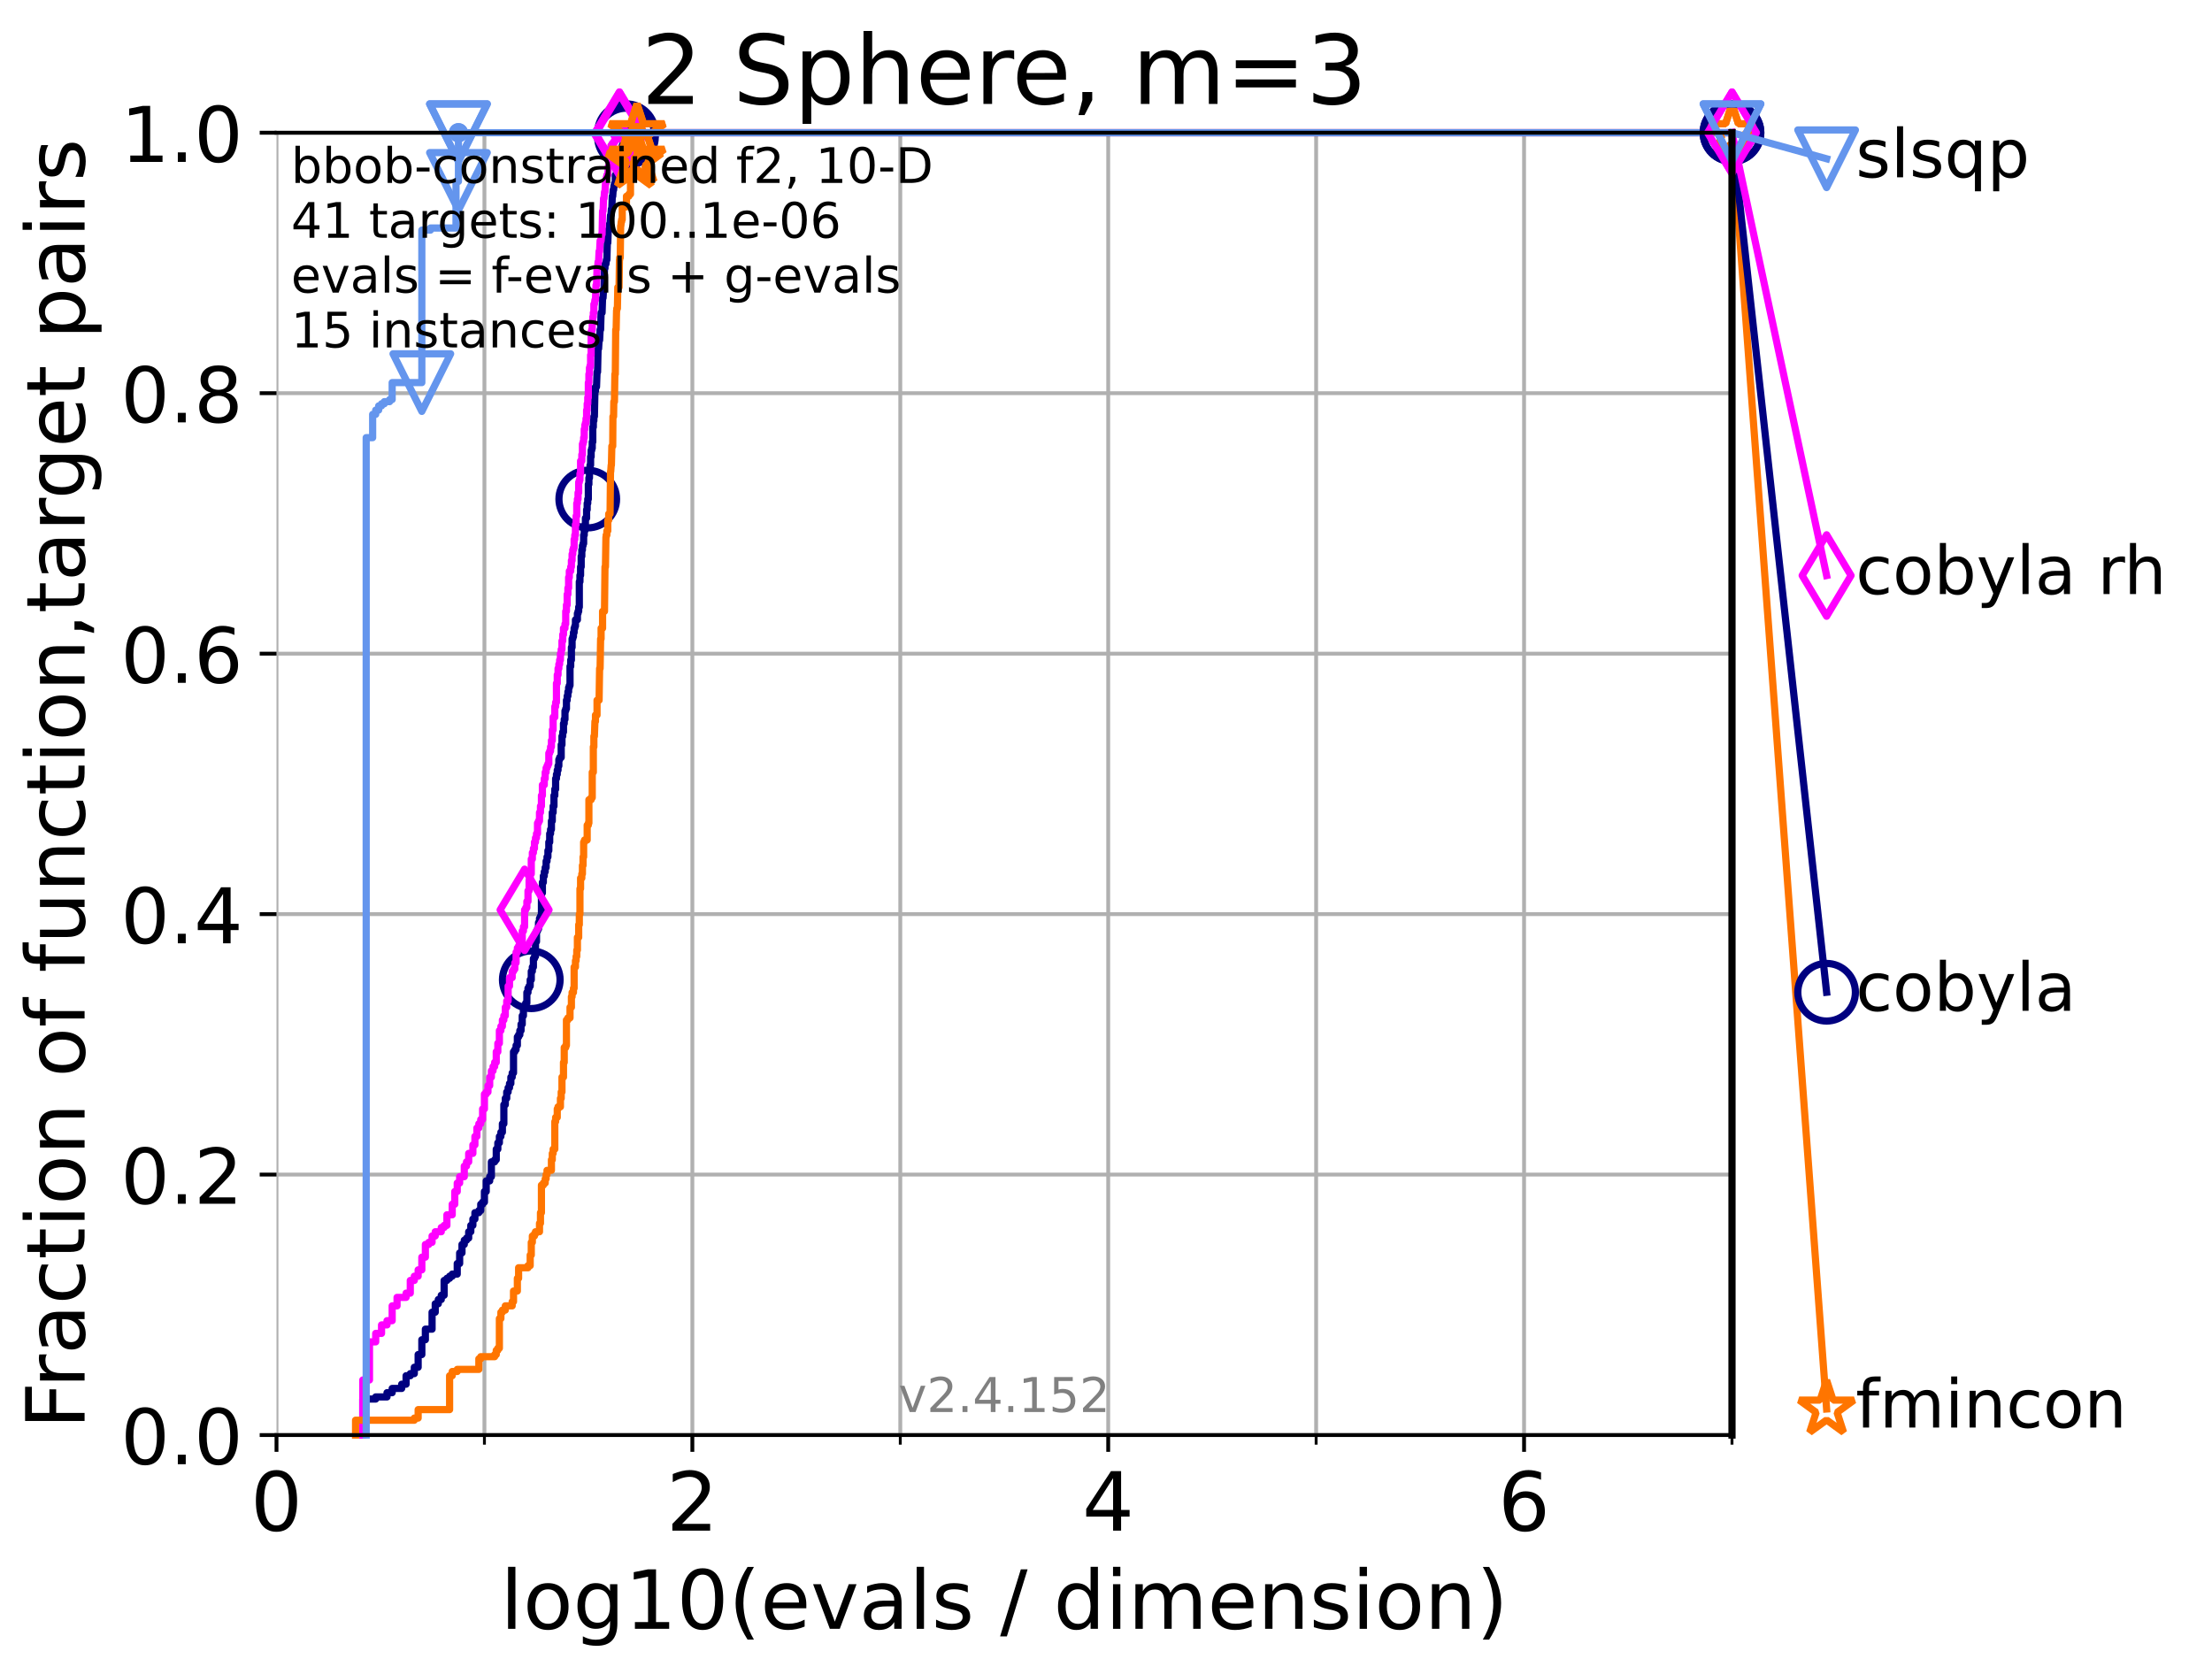 <?xml version="1.0" encoding="utf-8" standalone="no"?>
<!DOCTYPE svg PUBLIC "-//W3C//DTD SVG 1.1//EN"
  "http://www.w3.org/Graphics/SVG/1.1/DTD/svg11.dtd">
<!-- Created with matplotlib (https://matplotlib.org/) -->
<svg height="345.6pt" version="1.1" viewBox="0 0 460.8 345.6" width="460.8pt" xmlns="http://www.w3.org/2000/svg" xmlns:xlink="http://www.w3.org/1999/xlink">
 <defs>
  <style type="text/css">*{stroke-linecap:butt;stroke-linejoin:round;}</style>
 </defs>
 <g id="figure_1">
  <g id="patch_1">
   <path d="M 0 345.6 
L 460.8 345.6 
L 460.8 0 
L 0 0 
z
" style="fill:#ffffff;"/>
  </g>
  <g id="axes_1">
   <g id="patch_2">
    <path d="M 57.6 298.944 
L 360.806 298.944 
L 360.806 27.648 
L 57.6 27.648 
z
" style="fill:#ffffff;"/>
   </g>
   <g id="matplotlib.axis_1">
    <g id="xtick_1">
     <g id="line2d_1">
      <path clip-path="url(#p1611ec2eb8)" d="M 57.6 298.944 
L 57.6 27.648 
" style="fill:none;stroke:#b0b0b0;stroke-linecap:square;stroke-width:0.8;"/>
     </g>
     <g id="line2d_2">
      <defs>
       <path d="M 0 0 
L 0 3.5 
" id="meeac89fe67" style="stroke:#000000;stroke-width:0.8;"/>
      </defs>
      <g>
       <use style="stroke:#000000;stroke-width:0.8;" x="57.6" xlink:href="#meeac89fe67" y="298.944"/>
      </g>
     </g>
     <g id="text_1">
      <!-- 0 -->
      <g transform="translate(52.192 318.861)scale(0.17 -0.17)">
       <defs>
        <path d="M 31.781 66.406 
Q 24.172 66.406 20.328 58.906 
Q 16.5 51.422 16.5 36.375 
Q 16.5 21.391 20.328 13.891 
Q 24.172 6.391 31.781 6.391 
Q 39.453 6.391 43.281 13.891 
Q 47.125 21.391 47.125 36.375 
Q 47.125 51.422 43.281 58.906 
Q 39.453 66.406 31.781 66.406 
z
M 31.781 74.219 
Q 44.047 74.219 50.516 64.516 
Q 56.984 54.828 56.984 36.375 
Q 56.984 17.969 50.516 8.266 
Q 44.047 -1.422 31.781 -1.422 
Q 19.531 -1.422 13.062 8.266 
Q 6.594 17.969 6.594 36.375 
Q 6.594 54.828 13.062 64.516 
Q 19.531 74.219 31.781 74.219 
z
" id="DejaVuSans-48"/>
       </defs>
       <use xlink:href="#DejaVuSans-48"/>
      </g>
     </g>
    </g>
    <g id="xtick_2">
     <g id="line2d_3">
      <path clip-path="url(#p1611ec2eb8)" d="M 144.23 298.944 
L 144.23 27.648 
" style="fill:none;stroke:#b0b0b0;stroke-linecap:square;stroke-width:0.8;"/>
     </g>
     <g id="line2d_4">
      <g>
       <use style="stroke:#000000;stroke-width:0.8;" x="144.23" xlink:href="#meeac89fe67" y="298.944"/>
      </g>
     </g>
     <g id="text_2">
      <!-- 2 -->
      <g transform="translate(138.822 318.861)scale(0.17 -0.17)">
       <defs>
        <path d="M 19.188 8.297 
L 53.609 8.297 
L 53.609 0 
L 7.328 0 
L 7.328 8.297 
Q 12.938 14.109 22.625 23.891 
Q 32.328 33.688 34.812 36.531 
Q 39.547 41.844 41.422 45.531 
Q 43.312 49.219 43.312 52.781 
Q 43.312 58.594 39.234 62.25 
Q 35.156 65.922 28.609 65.922 
Q 23.969 65.922 18.812 64.312 
Q 13.672 62.703 7.812 59.422 
L 7.812 69.391 
Q 13.766 71.781 18.938 73 
Q 24.125 74.219 28.422 74.219 
Q 39.75 74.219 46.484 68.547 
Q 53.219 62.891 53.219 53.422 
Q 53.219 48.922 51.531 44.891 
Q 49.859 40.875 45.406 35.406 
Q 44.188 33.984 37.641 27.219 
Q 31.109 20.453 19.188 8.297 
z
" id="DejaVuSans-50"/>
       </defs>
       <use xlink:href="#DejaVuSans-50"/>
      </g>
     </g>
    </g>
    <g id="xtick_3">
     <g id="line2d_5">
      <path clip-path="url(#p1611ec2eb8)" d="M 230.861 298.944 
L 230.861 27.648 
" style="fill:none;stroke:#b0b0b0;stroke-linecap:square;stroke-width:0.8;"/>
     </g>
     <g id="line2d_6">
      <g>
       <use style="stroke:#000000;stroke-width:0.8;" x="230.861" xlink:href="#meeac89fe67" y="298.944"/>
      </g>
     </g>
     <g id="text_3">
      <!-- 4 -->
      <g transform="translate(225.453 318.861)scale(0.17 -0.17)">
       <defs>
        <path d="M 37.797 64.312 
L 12.891 25.391 
L 37.797 25.391 
z
M 35.203 72.906 
L 47.609 72.906 
L 47.609 25.391 
L 58.016 25.391 
L 58.016 17.188 
L 47.609 17.188 
L 47.609 0 
L 37.797 0 
L 37.797 17.188 
L 4.891 17.188 
L 4.891 26.703 
z
" id="DejaVuSans-52"/>
       </defs>
       <use xlink:href="#DejaVuSans-52"/>
      </g>
     </g>
    </g>
    <g id="xtick_4">
     <g id="line2d_7">
      <path clip-path="url(#p1611ec2eb8)" d="M 317.491 298.944 
L 317.491 27.648 
" style="fill:none;stroke:#b0b0b0;stroke-linecap:square;stroke-width:0.8;"/>
     </g>
     <g id="line2d_8">
      <g>
       <use style="stroke:#000000;stroke-width:0.8;" x="317.491" xlink:href="#meeac89fe67" y="298.944"/>
      </g>
     </g>
     <g id="text_4">
      <!-- 6 -->
      <g transform="translate(312.083 318.861)scale(0.17 -0.17)">
       <defs>
        <path d="M 33.016 40.375 
Q 26.375 40.375 22.484 35.828 
Q 18.609 31.297 18.609 23.391 
Q 18.609 15.531 22.484 10.953 
Q 26.375 6.391 33.016 6.391 
Q 39.656 6.391 43.531 10.953 
Q 47.406 15.531 47.406 23.391 
Q 47.406 31.297 43.531 35.828 
Q 39.656 40.375 33.016 40.375 
z
M 52.594 71.297 
L 52.594 62.312 
Q 48.875 64.062 45.094 64.984 
Q 41.312 65.922 37.594 65.922 
Q 27.828 65.922 22.672 59.328 
Q 17.531 52.734 16.797 39.406 
Q 19.672 43.656 24.016 45.922 
Q 28.375 48.188 33.594 48.188 
Q 44.578 48.188 50.953 41.516 
Q 57.328 34.859 57.328 23.391 
Q 57.328 12.156 50.688 5.359 
Q 44.047 -1.422 33.016 -1.422 
Q 20.359 -1.422 13.672 8.266 
Q 6.984 17.969 6.984 36.375 
Q 6.984 53.656 15.188 63.938 
Q 23.391 74.219 37.203 74.219 
Q 40.922 74.219 44.703 73.484 
Q 48.484 72.75 52.594 71.297 
z
" id="DejaVuSans-54"/>
       </defs>
       <use xlink:href="#DejaVuSans-54"/>
      </g>
     </g>
    </g>
    <g id="xtick_5">
     <g id="line2d_9">
      <path clip-path="url(#p1611ec2eb8)" d="M 100.915 298.944 
L 100.915 27.648 
" style="fill:none;stroke:#b0b0b0;stroke-linecap:square;stroke-width:0.8;"/>
     </g>
     <g id="line2d_10">
      <defs>
       <path d="M 0 0 
L 0 2 
" id="m1ebdcb1082" style="stroke:#000000;stroke-width:0.6;"/>
      </defs>
      <g>
       <use style="stroke:#000000;stroke-width:0.6;" x="100.915" xlink:href="#m1ebdcb1082" y="298.944"/>
      </g>
     </g>
    </g>
    <g id="xtick_6">
     <g id="line2d_11">
      <path clip-path="url(#p1611ec2eb8)" d="M 187.546 298.944 
L 187.546 27.648 
" style="fill:none;stroke:#b0b0b0;stroke-linecap:square;stroke-width:0.8;"/>
     </g>
     <g id="line2d_12">
      <g>
       <use style="stroke:#000000;stroke-width:0.6;" x="187.546" xlink:href="#m1ebdcb1082" y="298.944"/>
      </g>
     </g>
    </g>
    <g id="xtick_7">
     <g id="line2d_13">
      <path clip-path="url(#p1611ec2eb8)" d="M 274.176 298.944 
L 274.176 27.648 
" style="fill:none;stroke:#b0b0b0;stroke-linecap:square;stroke-width:0.8;"/>
     </g>
     <g id="line2d_14">
      <g>
       <use style="stroke:#000000;stroke-width:0.6;" x="274.176" xlink:href="#m1ebdcb1082" y="298.944"/>
      </g>
     </g>
    </g>
    <g id="xtick_8">
     <g id="line2d_15">
      <path clip-path="url(#p1611ec2eb8)" d="M 360.806 298.944 
L 360.806 27.648 
" style="fill:none;stroke:#b0b0b0;stroke-linecap:square;stroke-width:0.8;"/>
     </g>
     <g id="line2d_16">
      <g>
       <use style="stroke:#000000;stroke-width:0.6;" x="360.806" xlink:href="#m1ebdcb1082" y="298.944"/>
      </g>
     </g>
    </g>
    <g id="text_5">
     <!-- log10(evals / dimension) -->
     <g transform="translate(104.239 339.314)scale(0.17 -0.17)">
      <defs>
       <path d="M 9.422 75.984 
L 18.406 75.984 
L 18.406 0 
L 9.422 0 
z
" id="DejaVuSans-108"/>
       <path d="M 30.609 48.391 
Q 23.391 48.391 19.188 42.75 
Q 14.984 37.109 14.984 27.297 
Q 14.984 17.484 19.156 11.844 
Q 23.344 6.203 30.609 6.203 
Q 37.797 6.203 41.984 11.859 
Q 46.188 17.531 46.188 27.297 
Q 46.188 37.016 41.984 42.703 
Q 37.797 48.391 30.609 48.391 
z
M 30.609 56 
Q 42.328 56 49.016 48.375 
Q 55.719 40.766 55.719 27.297 
Q 55.719 13.875 49.016 6.219 
Q 42.328 -1.422 30.609 -1.422 
Q 18.844 -1.422 12.172 6.219 
Q 5.516 13.875 5.516 27.297 
Q 5.516 40.766 12.172 48.375 
Q 18.844 56 30.609 56 
z
" id="DejaVuSans-111"/>
       <path d="M 45.406 27.984 
Q 45.406 37.75 41.375 43.109 
Q 37.359 48.484 30.078 48.484 
Q 22.859 48.484 18.828 43.109 
Q 14.797 37.75 14.797 27.984 
Q 14.797 18.266 18.828 12.891 
Q 22.859 7.516 30.078 7.516 
Q 37.359 7.516 41.375 12.891 
Q 45.406 18.266 45.406 27.984 
z
M 54.391 6.781 
Q 54.391 -7.172 48.188 -13.984 
Q 42 -20.797 29.203 -20.797 
Q 24.469 -20.797 20.266 -20.094 
Q 16.062 -19.391 12.109 -17.922 
L 12.109 -9.188 
Q 16.062 -11.328 19.922 -12.344 
Q 23.781 -13.375 27.781 -13.375 
Q 36.625 -13.375 41.016 -8.766 
Q 45.406 -4.156 45.406 5.172 
L 45.406 9.625 
Q 42.625 4.781 38.281 2.391 
Q 33.938 0 27.875 0 
Q 17.828 0 11.672 7.656 
Q 5.516 15.328 5.516 27.984 
Q 5.516 40.672 11.672 48.328 
Q 17.828 56 27.875 56 
Q 33.938 56 38.281 53.609 
Q 42.625 51.219 45.406 46.391 
L 45.406 54.688 
L 54.391 54.688 
z
" id="DejaVuSans-103"/>
       <path d="M 12.406 8.297 
L 28.516 8.297 
L 28.516 63.922 
L 10.984 60.406 
L 10.984 69.391 
L 28.422 72.906 
L 38.281 72.906 
L 38.281 8.297 
L 54.391 8.297 
L 54.391 0 
L 12.406 0 
z
" id="DejaVuSans-49"/>
       <path d="M 31 75.875 
Q 24.469 64.656 21.281 53.656 
Q 18.109 42.672 18.109 31.391 
Q 18.109 20.125 21.312 9.062 
Q 24.516 -2 31 -13.188 
L 23.188 -13.188 
Q 15.875 -1.703 12.234 9.375 
Q 8.594 20.453 8.594 31.391 
Q 8.594 42.281 12.203 53.312 
Q 15.828 64.359 23.188 75.875 
z
" id="DejaVuSans-40"/>
       <path d="M 56.203 29.594 
L 56.203 25.203 
L 14.891 25.203 
Q 15.484 15.922 20.484 11.062 
Q 25.484 6.203 34.422 6.203 
Q 39.594 6.203 44.453 7.469 
Q 49.312 8.734 54.109 11.281 
L 54.109 2.781 
Q 49.266 0.734 44.188 -0.344 
Q 39.109 -1.422 33.891 -1.422 
Q 20.797 -1.422 13.156 6.188 
Q 5.516 13.812 5.516 26.812 
Q 5.516 40.234 12.766 48.109 
Q 20.016 56 32.328 56 
Q 43.359 56 49.781 48.891 
Q 56.203 41.797 56.203 29.594 
z
M 47.219 32.234 
Q 47.125 39.594 43.094 43.984 
Q 39.062 48.391 32.422 48.391 
Q 24.906 48.391 20.391 44.141 
Q 15.875 39.891 15.188 32.172 
z
" id="DejaVuSans-101"/>
       <path d="M 2.984 54.688 
L 12.5 54.688 
L 29.594 8.797 
L 46.688 54.688 
L 56.203 54.688 
L 35.688 0 
L 23.484 0 
z
" id="DejaVuSans-118"/>
       <path d="M 34.281 27.484 
Q 23.391 27.484 19.188 25 
Q 14.984 22.516 14.984 16.5 
Q 14.984 11.719 18.141 8.906 
Q 21.297 6.109 26.703 6.109 
Q 34.188 6.109 38.703 11.406 
Q 43.219 16.703 43.219 25.484 
L 43.219 27.484 
z
M 52.203 31.203 
L 52.203 0 
L 43.219 0 
L 43.219 8.297 
Q 40.141 3.328 35.547 0.953 
Q 30.953 -1.422 24.312 -1.422 
Q 15.922 -1.422 10.953 3.297 
Q 6 8.016 6 15.922 
Q 6 25.141 12.172 29.828 
Q 18.359 34.516 30.609 34.516 
L 43.219 34.516 
L 43.219 35.406 
Q 43.219 41.609 39.141 45 
Q 35.062 48.391 27.688 48.391 
Q 23 48.391 18.547 47.266 
Q 14.109 46.141 10.016 43.891 
L 10.016 52.203 
Q 14.938 54.109 19.578 55.047 
Q 24.219 56 28.609 56 
Q 40.484 56 46.344 49.844 
Q 52.203 43.703 52.203 31.203 
z
" id="DejaVuSans-97"/>
       <path d="M 44.281 53.078 
L 44.281 44.578 
Q 40.484 46.531 36.375 47.5 
Q 32.281 48.484 27.875 48.484 
Q 21.188 48.484 17.844 46.438 
Q 14.5 44.391 14.5 40.281 
Q 14.5 37.156 16.891 35.375 
Q 19.281 33.594 26.516 31.984 
L 29.594 31.297 
Q 39.156 29.25 43.188 25.516 
Q 47.219 21.781 47.219 15.094 
Q 47.219 7.469 41.188 3.016 
Q 35.156 -1.422 24.609 -1.422 
Q 20.219 -1.422 15.453 -0.562 
Q 10.688 0.297 5.422 2 
L 5.422 11.281 
Q 10.406 8.688 15.234 7.391 
Q 20.062 6.109 24.812 6.109 
Q 31.156 6.109 34.562 8.281 
Q 37.984 10.453 37.984 14.406 
Q 37.984 18.062 35.516 20.016 
Q 33.062 21.969 24.703 23.781 
L 21.578 24.516 
Q 13.234 26.266 9.516 29.906 
Q 5.812 33.547 5.812 39.891 
Q 5.812 47.609 11.281 51.797 
Q 16.75 56 26.812 56 
Q 31.781 56 36.172 55.266 
Q 40.578 54.547 44.281 53.078 
z
" id="DejaVuSans-115"/>
       <path id="DejaVuSans-32"/>
       <path d="M 25.391 72.906 
L 33.688 72.906 
L 8.297 -9.281 
L 0 -9.281 
z
" id="DejaVuSans-47"/>
       <path d="M 45.406 46.391 
L 45.406 75.984 
L 54.391 75.984 
L 54.391 0 
L 45.406 0 
L 45.406 8.203 
Q 42.578 3.328 38.25 0.953 
Q 33.938 -1.422 27.875 -1.422 
Q 17.969 -1.422 11.734 6.484 
Q 5.516 14.406 5.516 27.297 
Q 5.516 40.188 11.734 48.094 
Q 17.969 56 27.875 56 
Q 33.938 56 38.25 53.625 
Q 42.578 51.266 45.406 46.391 
z
M 14.797 27.297 
Q 14.797 17.391 18.875 11.75 
Q 22.953 6.109 30.078 6.109 
Q 37.203 6.109 41.297 11.75 
Q 45.406 17.391 45.406 27.297 
Q 45.406 37.203 41.297 42.844 
Q 37.203 48.484 30.078 48.484 
Q 22.953 48.484 18.875 42.844 
Q 14.797 37.203 14.797 27.297 
z
" id="DejaVuSans-100"/>
       <path d="M 9.422 54.688 
L 18.406 54.688 
L 18.406 0 
L 9.422 0 
z
M 9.422 75.984 
L 18.406 75.984 
L 18.406 64.594 
L 9.422 64.594 
z
" id="DejaVuSans-105"/>
       <path d="M 52 44.188 
Q 55.375 50.25 60.062 53.125 
Q 64.75 56 71.094 56 
Q 79.641 56 84.281 50.016 
Q 88.922 44.047 88.922 33.016 
L 88.922 0 
L 79.891 0 
L 79.891 32.719 
Q 79.891 40.578 77.094 44.375 
Q 74.312 48.188 68.609 48.188 
Q 61.625 48.188 57.562 43.547 
Q 53.516 38.922 53.516 30.906 
L 53.516 0 
L 44.484 0 
L 44.484 32.719 
Q 44.484 40.625 41.703 44.406 
Q 38.922 48.188 33.109 48.188 
Q 26.219 48.188 22.156 43.531 
Q 18.109 38.875 18.109 30.906 
L 18.109 0 
L 9.078 0 
L 9.078 54.688 
L 18.109 54.688 
L 18.109 46.188 
Q 21.188 51.219 25.484 53.609 
Q 29.781 56 35.688 56 
Q 41.656 56 45.828 52.969 
Q 50 49.953 52 44.188 
z
" id="DejaVuSans-109"/>
       <path d="M 54.891 33.016 
L 54.891 0 
L 45.906 0 
L 45.906 32.719 
Q 45.906 40.484 42.875 44.328 
Q 39.844 48.188 33.797 48.188 
Q 26.516 48.188 22.312 43.547 
Q 18.109 38.922 18.109 30.906 
L 18.109 0 
L 9.078 0 
L 9.078 54.688 
L 18.109 54.688 
L 18.109 46.188 
Q 21.344 51.125 25.703 53.562 
Q 30.078 56 35.797 56 
Q 45.219 56 50.047 50.172 
Q 54.891 44.344 54.891 33.016 
z
" id="DejaVuSans-110"/>
       <path d="M 8.016 75.875 
L 15.828 75.875 
Q 23.141 64.359 26.781 53.312 
Q 30.422 42.281 30.422 31.391 
Q 30.422 20.453 26.781 9.375 
Q 23.141 -1.703 15.828 -13.188 
L 8.016 -13.188 
Q 14.5 -2 17.703 9.062 
Q 20.906 20.125 20.906 31.391 
Q 20.906 42.672 17.703 53.656 
Q 14.5 64.656 8.016 75.875 
z
" id="DejaVuSans-41"/>
      </defs>
      <use xlink:href="#DejaVuSans-108"/>
      <use x="27.783" xlink:href="#DejaVuSans-111"/>
      <use x="88.965" xlink:href="#DejaVuSans-103"/>
      <use x="152.441" xlink:href="#DejaVuSans-49"/>
      <use x="216.064" xlink:href="#DejaVuSans-48"/>
      <use x="279.688" xlink:href="#DejaVuSans-40"/>
      <use x="318.701" xlink:href="#DejaVuSans-101"/>
      <use x="380.225" xlink:href="#DejaVuSans-118"/>
      <use x="439.404" xlink:href="#DejaVuSans-97"/>
      <use x="500.684" xlink:href="#DejaVuSans-108"/>
      <use x="528.467" xlink:href="#DejaVuSans-115"/>
      <use x="580.566" xlink:href="#DejaVuSans-32"/>
      <use x="612.354" xlink:href="#DejaVuSans-47"/>
      <use x="646.045" xlink:href="#DejaVuSans-32"/>
      <use x="677.832" xlink:href="#DejaVuSans-100"/>
      <use x="741.309" xlink:href="#DejaVuSans-105"/>
      <use x="769.092" xlink:href="#DejaVuSans-109"/>
      <use x="866.504" xlink:href="#DejaVuSans-101"/>
      <use x="928.027" xlink:href="#DejaVuSans-110"/>
      <use x="991.406" xlink:href="#DejaVuSans-115"/>
      <use x="1043.506" xlink:href="#DejaVuSans-105"/>
      <use x="1071.289" xlink:href="#DejaVuSans-111"/>
      <use x="1132.471" xlink:href="#DejaVuSans-110"/>
      <use x="1195.85" xlink:href="#DejaVuSans-41"/>
     </g>
    </g>
   </g>
   <g id="matplotlib.axis_2">
    <g id="ytick_1">
     <g id="line2d_17">
      <path clip-path="url(#p1611ec2eb8)" d="M 57.6 298.944 
L 360.806 298.944 
" style="fill:none;stroke:#b0b0b0;stroke-linecap:square;stroke-width:0.8;"/>
     </g>
     <g id="line2d_18">
      <defs>
       <path d="M 0 0 
L -3.5 0 
" id="m4b0917df4f" style="stroke:#000000;stroke-width:0.8;"/>
      </defs>
      <g>
       <use style="stroke:#000000;stroke-width:0.8;" x="57.6" xlink:href="#m4b0917df4f" y="298.944"/>
      </g>
     </g>
     <g id="text_6">
      <!-- 0.0 -->
      <g transform="translate(25.155 305.023)scale(0.16 -0.16)">
       <defs>
        <path d="M 10.688 12.406 
L 21 12.406 
L 21 0 
L 10.688 0 
z
" id="DejaVuSans-46"/>
       </defs>
       <use xlink:href="#DejaVuSans-48"/>
       <use x="63.623" xlink:href="#DejaVuSans-46"/>
       <use x="95.41" xlink:href="#DejaVuSans-48"/>
      </g>
     </g>
    </g>
    <g id="ytick_2">
     <g id="line2d_19">
      <path clip-path="url(#p1611ec2eb8)" d="M 57.6 244.685 
L 360.806 244.685 
" style="fill:none;stroke:#b0b0b0;stroke-linecap:square;stroke-width:0.8;"/>
     </g>
     <g id="line2d_20">
      <g>
       <use style="stroke:#000000;stroke-width:0.8;" x="57.6" xlink:href="#m4b0917df4f" y="244.685"/>
      </g>
     </g>
     <g id="text_7">
      <!-- 0.2 -->
      <g transform="translate(25.155 250.764)scale(0.16 -0.16)">
       <use xlink:href="#DejaVuSans-48"/>
       <use x="63.623" xlink:href="#DejaVuSans-46"/>
       <use x="95.41" xlink:href="#DejaVuSans-50"/>
      </g>
     </g>
    </g>
    <g id="ytick_3">
     <g id="line2d_21">
      <path clip-path="url(#p1611ec2eb8)" d="M 57.6 190.426 
L 360.806 190.426 
" style="fill:none;stroke:#b0b0b0;stroke-linecap:square;stroke-width:0.8;"/>
     </g>
     <g id="line2d_22">
      <g>
       <use style="stroke:#000000;stroke-width:0.8;" x="57.6" xlink:href="#m4b0917df4f" y="190.426"/>
      </g>
     </g>
     <g id="text_8">
      <!-- 0.4 -->
      <g transform="translate(25.155 196.504)scale(0.16 -0.16)">
       <use xlink:href="#DejaVuSans-48"/>
       <use x="63.623" xlink:href="#DejaVuSans-46"/>
       <use x="95.41" xlink:href="#DejaVuSans-52"/>
      </g>
     </g>
    </g>
    <g id="ytick_4">
     <g id="line2d_23">
      <path clip-path="url(#p1611ec2eb8)" d="M 57.6 136.166 
L 360.806 136.166 
" style="fill:none;stroke:#b0b0b0;stroke-linecap:square;stroke-width:0.8;"/>
     </g>
     <g id="line2d_24">
      <g>
       <use style="stroke:#000000;stroke-width:0.8;" x="57.6" xlink:href="#m4b0917df4f" y="136.166"/>
      </g>
     </g>
     <g id="text_9">
      <!-- 0.6 -->
      <g transform="translate(25.155 142.245)scale(0.16 -0.16)">
       <use xlink:href="#DejaVuSans-48"/>
       <use x="63.623" xlink:href="#DejaVuSans-46"/>
       <use x="95.41" xlink:href="#DejaVuSans-54"/>
      </g>
     </g>
    </g>
    <g id="ytick_5">
     <g id="line2d_25">
      <path clip-path="url(#p1611ec2eb8)" d="M 57.6 81.907 
L 360.806 81.907 
" style="fill:none;stroke:#b0b0b0;stroke-linecap:square;stroke-width:0.8;"/>
     </g>
     <g id="line2d_26">
      <g>
       <use style="stroke:#000000;stroke-width:0.8;" x="57.6" xlink:href="#m4b0917df4f" y="81.907"/>
      </g>
     </g>
     <g id="text_10">
      <!-- 0.8 -->
      <g transform="translate(25.155 87.986)scale(0.16 -0.16)">
       <defs>
        <path d="M 31.781 34.625 
Q 24.75 34.625 20.719 30.859 
Q 16.703 27.094 16.703 20.516 
Q 16.703 13.922 20.719 10.156 
Q 24.75 6.391 31.781 6.391 
Q 38.812 6.391 42.859 10.172 
Q 46.922 13.969 46.922 20.516 
Q 46.922 27.094 42.891 30.859 
Q 38.875 34.625 31.781 34.625 
z
M 21.922 38.812 
Q 15.578 40.375 12.031 44.719 
Q 8.5 49.078 8.5 55.328 
Q 8.5 64.062 14.719 69.141 
Q 20.953 74.219 31.781 74.219 
Q 42.672 74.219 48.875 69.141 
Q 55.078 64.062 55.078 55.328 
Q 55.078 49.078 51.531 44.719 
Q 48 40.375 41.703 38.812 
Q 48.828 37.156 52.797 32.312 
Q 56.781 27.484 56.781 20.516 
Q 56.781 9.906 50.312 4.234 
Q 43.844 -1.422 31.781 -1.422 
Q 19.734 -1.422 13.25 4.234 
Q 6.781 9.906 6.781 20.516 
Q 6.781 27.484 10.781 32.312 
Q 14.797 37.156 21.922 38.812 
z
M 18.312 54.391 
Q 18.312 48.734 21.844 45.562 
Q 25.391 42.391 31.781 42.391 
Q 38.141 42.391 41.719 45.562 
Q 45.312 48.734 45.312 54.391 
Q 45.312 60.062 41.719 63.234 
Q 38.141 66.406 31.781 66.406 
Q 25.391 66.406 21.844 63.234 
Q 18.312 60.062 18.312 54.391 
z
" id="DejaVuSans-56"/>
       </defs>
       <use xlink:href="#DejaVuSans-48"/>
       <use x="63.623" xlink:href="#DejaVuSans-46"/>
       <use x="95.41" xlink:href="#DejaVuSans-56"/>
      </g>
     </g>
    </g>
    <g id="ytick_6">
     <g id="line2d_27">
      <path clip-path="url(#p1611ec2eb8)" d="M 57.6 27.648 
L 360.806 27.648 
" style="fill:none;stroke:#b0b0b0;stroke-linecap:square;stroke-width:0.8;"/>
     </g>
     <g id="line2d_28">
      <g>
       <use style="stroke:#000000;stroke-width:0.8;" x="57.6" xlink:href="#m4b0917df4f" y="27.648"/>
      </g>
     </g>
     <g id="text_11">
      <!-- 1.0 -->
      <g transform="translate(25.155 33.727)scale(0.16 -0.16)">
       <use xlink:href="#DejaVuSans-49"/>
       <use x="63.623" xlink:href="#DejaVuSans-46"/>
       <use x="95.41" xlink:href="#DejaVuSans-48"/>
      </g>
     </g>
    </g>
    <g id="text_12">
     <!-- Fraction of function,target pairs -->
     <g transform="translate(17.62 297.681)rotate(-90)scale(0.17 -0.17)">
      <defs>
       <path d="M 9.812 72.906 
L 51.703 72.906 
L 51.703 64.594 
L 19.672 64.594 
L 19.672 43.109 
L 48.578 43.109 
L 48.578 34.812 
L 19.672 34.812 
L 19.672 0 
L 9.812 0 
z
" id="DejaVuSans-70"/>
       <path d="M 41.109 46.297 
Q 39.594 47.172 37.812 47.578 
Q 36.031 48 33.891 48 
Q 26.266 48 22.188 43.047 
Q 18.109 38.094 18.109 28.812 
L 18.109 0 
L 9.078 0 
L 9.078 54.688 
L 18.109 54.688 
L 18.109 46.188 
Q 20.953 51.172 25.484 53.578 
Q 30.031 56 36.531 56 
Q 37.453 56 38.578 55.875 
Q 39.703 55.766 41.062 55.516 
z
" id="DejaVuSans-114"/>
       <path d="M 48.781 52.594 
L 48.781 44.188 
Q 44.969 46.297 41.141 47.344 
Q 37.312 48.391 33.406 48.391 
Q 24.656 48.391 19.812 42.844 
Q 14.984 37.312 14.984 27.297 
Q 14.984 17.281 19.812 11.734 
Q 24.656 6.203 33.406 6.203 
Q 37.312 6.203 41.141 7.25 
Q 44.969 8.297 48.781 10.406 
L 48.781 2.094 
Q 45.016 0.344 40.984 -0.531 
Q 36.969 -1.422 32.422 -1.422 
Q 20.062 -1.422 12.781 6.344 
Q 5.516 14.109 5.516 27.297 
Q 5.516 40.672 12.859 48.328 
Q 20.219 56 33.016 56 
Q 37.156 56 41.109 55.141 
Q 45.062 54.297 48.781 52.594 
z
" id="DejaVuSans-99"/>
       <path d="M 18.312 70.219 
L 18.312 54.688 
L 36.812 54.688 
L 36.812 47.703 
L 18.312 47.703 
L 18.312 18.016 
Q 18.312 11.328 20.141 9.422 
Q 21.969 7.516 27.594 7.516 
L 36.812 7.516 
L 36.812 0 
L 27.594 0 
Q 17.188 0 13.234 3.875 
Q 9.281 7.766 9.281 18.016 
L 9.281 47.703 
L 2.688 47.703 
L 2.688 54.688 
L 9.281 54.688 
L 9.281 70.219 
z
" id="DejaVuSans-116"/>
       <path d="M 37.109 75.984 
L 37.109 68.5 
L 28.516 68.5 
Q 23.688 68.5 21.797 66.547 
Q 19.922 64.594 19.922 59.516 
L 19.922 54.688 
L 34.719 54.688 
L 34.719 47.703 
L 19.922 47.703 
L 19.922 0 
L 10.891 0 
L 10.891 47.703 
L 2.297 47.703 
L 2.297 54.688 
L 10.891 54.688 
L 10.891 58.5 
Q 10.891 67.625 15.141 71.797 
Q 19.391 75.984 28.609 75.984 
z
" id="DejaVuSans-102"/>
       <path d="M 8.5 21.578 
L 8.5 54.688 
L 17.484 54.688 
L 17.484 21.922 
Q 17.484 14.156 20.5 10.266 
Q 23.531 6.391 29.594 6.391 
Q 36.859 6.391 41.078 11.031 
Q 45.312 15.672 45.312 23.688 
L 45.312 54.688 
L 54.297 54.688 
L 54.297 0 
L 45.312 0 
L 45.312 8.406 
Q 42.047 3.422 37.719 1 
Q 33.406 -1.422 27.688 -1.422 
Q 18.266 -1.422 13.375 4.438 
Q 8.5 10.297 8.5 21.578 
z
M 31.109 56 
z
" id="DejaVuSans-117"/>
       <path d="M 11.719 12.406 
L 22.016 12.406 
L 22.016 4 
L 14.016 -11.625 
L 7.719 -11.625 
L 11.719 4 
z
" id="DejaVuSans-44"/>
       <path d="M 18.109 8.203 
L 18.109 -20.797 
L 9.078 -20.797 
L 9.078 54.688 
L 18.109 54.688 
L 18.109 46.391 
Q 20.953 51.266 25.266 53.625 
Q 29.594 56 35.594 56 
Q 45.562 56 51.781 48.094 
Q 58.016 40.188 58.016 27.297 
Q 58.016 14.406 51.781 6.484 
Q 45.562 -1.422 35.594 -1.422 
Q 29.594 -1.422 25.266 0.953 
Q 20.953 3.328 18.109 8.203 
z
M 48.688 27.297 
Q 48.688 37.203 44.609 42.844 
Q 40.531 48.484 33.406 48.484 
Q 26.266 48.484 22.188 42.844 
Q 18.109 37.203 18.109 27.297 
Q 18.109 17.391 22.188 11.75 
Q 26.266 6.109 33.406 6.109 
Q 40.531 6.109 44.609 11.75 
Q 48.688 17.391 48.688 27.297 
z
" id="DejaVuSans-112"/>
      </defs>
      <use xlink:href="#DejaVuSans-70"/>
      <use x="50.27" xlink:href="#DejaVuSans-114"/>
      <use x="91.383" xlink:href="#DejaVuSans-97"/>
      <use x="152.662" xlink:href="#DejaVuSans-99"/>
      <use x="207.643" xlink:href="#DejaVuSans-116"/>
      <use x="246.852" xlink:href="#DejaVuSans-105"/>
      <use x="274.635" xlink:href="#DejaVuSans-111"/>
      <use x="335.816" xlink:href="#DejaVuSans-110"/>
      <use x="399.195" xlink:href="#DejaVuSans-32"/>
      <use x="430.982" xlink:href="#DejaVuSans-111"/>
      <use x="492.164" xlink:href="#DejaVuSans-102"/>
      <use x="527.369" xlink:href="#DejaVuSans-32"/>
      <use x="559.156" xlink:href="#DejaVuSans-102"/>
      <use x="594.361" xlink:href="#DejaVuSans-117"/>
      <use x="657.74" xlink:href="#DejaVuSans-110"/>
      <use x="721.119" xlink:href="#DejaVuSans-99"/>
      <use x="776.1" xlink:href="#DejaVuSans-116"/>
      <use x="815.309" xlink:href="#DejaVuSans-105"/>
      <use x="843.092" xlink:href="#DejaVuSans-111"/>
      <use x="904.273" xlink:href="#DejaVuSans-110"/>
      <use x="967.652" xlink:href="#DejaVuSans-44"/>
      <use x="999.439" xlink:href="#DejaVuSans-116"/>
      <use x="1038.648" xlink:href="#DejaVuSans-97"/>
      <use x="1099.928" xlink:href="#DejaVuSans-114"/>
      <use x="1139.291" xlink:href="#DejaVuSans-103"/>
      <use x="1202.768" xlink:href="#DejaVuSans-101"/>
      <use x="1264.291" xlink:href="#DejaVuSans-116"/>
      <use x="1303.5" xlink:href="#DejaVuSans-32"/>
      <use x="1335.287" xlink:href="#DejaVuSans-112"/>
      <use x="1398.764" xlink:href="#DejaVuSans-97"/>
      <use x="1460.043" xlink:href="#DejaVuSans-105"/>
      <use x="1487.826" xlink:href="#DejaVuSans-114"/>
      <use x="1528.939" xlink:href="#DejaVuSans-115"/>
     </g>
    </g>
   </g>
   <g id="line2d_29">
    <defs>
     <path d="M 0 1.5 
C 0.398 1.5 0.779 1.342 1.061 1.061 
C 1.342 0.779 1.5 0.398 1.5 0 
C 1.5 -0.398 1.342 -0.779 1.061 -1.061 
C 0.779 -1.342 0.398 -1.5 0 -1.5 
C -0.398 -1.5 -0.779 -1.342 -1.061 -1.061 
C -1.342 -0.779 -1.5 -0.398 -1.5 0 
C -1.5 0.398 -1.342 0.779 -1.061 1.061 
C -0.779 1.342 -0.398 1.5 0 1.5 
z
" id="ma6f4f40fe3" style="stroke:#000080;"/>
    </defs>
    <g>
     <use style="fill:#000080;stroke:#000080;" x="130.502" xlink:href="#ma6f4f40fe3" y="27.648"/>
     <use style="fill:#000080;stroke:#000080;" x="130.502" xlink:href="#ma6f4f40fe3" y="27.648"/>
    </g>
   </g>
   <g id="line2d_30">
    <path d="M 75.575 298.944 
L 75.575 291.445 
L 78.267 291.445 
L 78.267 291.004 
L 80.621 291.004 
L 80.621 290.121 
L 81.696 290.121 
L 81.696 289.239 
L 83.678 289.239 
L 83.678 288.357 
L 84.596 288.357 
L 84.596 286.592 
L 85.471 286.592 
L 85.471 286.151 
L 86.307 286.151 
L 86.307 284.828 
L 87.108 284.828 
L 87.108 282.181 
L 87.876 282.181 
L 87.876 279.093 
L 88.614 279.093 
L 88.614 276.887 
L 90.008 276.887 
L 90.008 273.358 
L 90.668 273.358 
L 90.668 271.594 
L 91.306 271.594 
L 91.306 270.712 
L 91.923 270.712 
L 91.923 269.829 
L 92.52 269.829 
L 92.52 266.741 
L 93.099 266.741 
L 93.099 266.3 
L 93.66 266.3 
L 93.66 265.859 
L 94.206 265.859 
L 94.206 265.418 
L 95.251 265.418 
L 95.251 263.212 
L 95.753 263.212 
L 95.753 261.007 
L 96.241 261.007 
L 96.241 259.242 
L 96.718 259.242 
L 96.718 258.36 
L 97.182 258.36 
L 97.182 257.919 
L 97.635 257.919 
L 97.635 256.595 
L 98.078 256.595 
L 98.078 255.272 
L 98.51 255.272 
L 98.51 253.949 
L 98.933 253.949 
L 98.933 252.625 
L 99.751 252.625 
L 99.751 252.184 
L 100.147 252.184 
L 100.147 250.861 
L 100.535 250.861 
L 100.535 250.42 
L 100.915 250.42 
L 100.915 248.214 
L 101.288 248.214 
L 101.288 246.008 
L 102.011 246.008 
L 102.011 245.126 
L 102.363 245.126 
L 102.363 242.038 
L 103.047 242.038 
L 103.047 241.597 
L 103.38 241.597 
L 103.38 239.391 
L 103.707 239.391 
L 103.707 238.068 
L 104.029 238.068 
L 104.029 236.744 
L 104.345 236.744 
L 104.345 235.862 
L 104.656 235.862 
L 104.656 234.098 
L 104.962 234.098 
L 104.962 230.127 
L 105.263 230.127 
L 105.263 228.804 
L 105.559 228.804 
L 105.559 227.481 
L 105.851 227.481 
L 105.851 226.598 
L 106.138 226.598 
L 106.138 225.716 
L 106.421 225.716 
L 106.421 224.393 
L 106.699 224.393 
L 106.699 223.51 
L 106.974 223.51 
L 106.974 219.099 
L 107.245 219.099 
L 107.245 218.658 
L 107.512 218.658 
L 107.512 217.776 
L 107.775 217.776 
L 107.775 216.011 
L 108.034 216.011 
L 108.034 215.57 
L 108.29 215.57 
L 108.29 214.688 
L 108.543 214.688 
L 108.543 213.364 
L 108.792 213.364 
L 108.792 211.6 
L 109.038 211.6 
L 109.038 209.835 
L 109.28 209.835 
L 109.28 209.394 
L 109.52 209.394 
L 109.52 208.953 
L 109.757 208.953 
L 109.757 206.747 
L 109.99 206.747 
L 109.99 205.865 
L 110.221 205.865 
L 110.221 205.424 
L 110.449 205.424 
L 110.449 204.101 
L 110.675 204.101 
L 110.675 202.336 
L 110.897 202.336 
L 110.897 201.454 
L 111.117 201.454 
L 111.117 199.689 
L 111.335 199.689 
L 111.335 199.248 
L 111.55 199.248 
L 111.55 196.16 
L 111.762 196.16 
L 111.762 193.955 
L 111.972 193.955 
L 111.972 193.514 
L 112.18 193.514 
L 112.18 192.19 
L 112.386 192.19 
L 112.386 191.308 
L 112.589 191.308 
L 112.589 190.867 
L 112.79 190.867 
L 112.79 186.014 
L 112.989 186.014 
L 112.989 183.809 
L 113.186 183.809 
L 113.186 182.485 
L 113.381 182.485 
L 113.381 181.603 
L 113.574 181.603 
L 113.574 180.721 
L 113.765 180.721 
L 113.765 179.397 
L 113.954 179.397 
L 113.954 178.515 
L 114.142 178.515 
L 114.142 177.192 
L 114.327 177.192 
L 114.327 175.427 
L 114.51 175.427 
L 114.51 173.663 
L 114.692 173.663 
L 114.692 172.78 
L 114.872 172.78 
L 114.872 171.016 
L 115.051 171.016 
L 115.051 169.251 
L 115.227 169.251 
L 115.227 167.928 
L 115.402 167.928 
L 115.402 165.722 
L 115.576 165.722 
L 115.576 164.399 
L 115.747 164.399 
L 115.747 162.193 
L 115.918 162.193 
L 115.918 161.311 
L 116.086 161.311 
L 116.086 160.429 
L 116.253 160.429 
L 116.253 159.546 
L 116.419 159.546 
L 116.419 158.223 
L 116.584 158.223 
L 116.584 157.782 
L 116.908 157.782 
L 116.908 155.135 
L 117.068 155.135 
L 117.068 153.371 
L 117.227 153.371 
L 117.227 152.488 
L 117.384 152.488 
L 117.384 150.724 
L 117.54 150.724 
L 117.54 149.841 
L 117.695 149.841 
L 117.695 148.077 
L 117.849 148.077 
L 117.849 147.636 
L 118.001 147.636 
L 118.001 145.871 
L 118.152 145.871 
L 118.152 144.989 
L 118.302 144.989 
L 118.302 144.107 
L 118.451 144.107 
L 118.451 143.225 
L 118.598 143.225 
L 118.598 142.783 
L 118.745 142.783 
L 118.745 138.813 
L 118.89 138.813 
L 118.89 137.49 
L 119.034 137.49 
L 119.034 134.843 
L 119.177 134.843 
L 119.177 133.078 
L 119.319 133.078 
L 119.319 132.637 
L 119.46 132.637 
L 119.46 131.755 
L 119.6 131.755 
L 119.6 130.873 
L 119.739 130.873 
L 119.739 130.432 
L 119.876 130.432 
L 119.876 129.108 
L 120.284 129.108 
L 120.284 127.785 
L 120.418 127.785 
L 120.418 127.344 
L 120.551 127.344 
L 120.551 126.462 
L 120.683 126.462 
L 120.683 121.168 
L 120.814 121.168 
L 120.814 119.845 
L 120.944 119.845 
L 120.944 118.08 
L 121.073 118.08 
L 121.073 115.874 
L 121.202 115.874 
L 121.202 114.551 
L 121.329 114.551 
L 121.329 113.669 
L 121.456 113.669 
L 121.456 113.228 
L 121.582 113.228 
L 121.582 111.463 
L 121.707 111.463 
L 121.707 110.581 
L 121.831 110.581 
L 121.831 109.257 
L 121.954 109.257 
L 121.954 107.934 
L 122.199 107.934 
L 122.199 106.169 
L 122.32 106.169 
L 122.32 104.846 
L 122.44 104.846 
L 122.44 103.964 
L 122.559 103.964 
L 122.559 100.876 
L 122.678 100.876 
L 122.678 99.552 
L 122.796 99.552 
L 122.796 98.229 
L 122.913 98.229 
L 122.913 96.906 
L 123.03 96.906 
L 123.03 95.141 
L 123.145 95.141 
L 123.145 93.818 
L 123.26 93.818 
L 123.26 93.377 
L 123.375 93.377 
L 123.375 92.053 
L 123.488 92.053 
L 123.488 88.965 
L 123.601 88.965 
L 123.601 87.642 
L 123.714 87.642 
L 123.714 86.76 
L 123.825 86.76 
L 123.936 81.466 
L 124.047 81.466 
L 124.047 80.584 
L 124.265 80.584 
L 124.374 77.496 
L 124.482 77.496 
L 124.589 72.643 
L 124.695 72.643 
L 124.801 70.879 
L 124.907 70.879 
L 125.012 68.673 
L 125.116 68.673 
L 125.219 65.144 
L 125.425 65.144 
L 125.527 62.056 
L 125.628 62.056 
L 125.729 60.292 
L 125.83 60.292 
L 125.929 55.88 
L 126.029 55.88 
L 126.029 54.998 
L 126.226 54.998 
L 126.323 54.116 
L 126.421 54.116 
L 126.517 50.587 
L 126.614 50.587 
L 126.709 47.94 
L 126.899 47.94 
L 126.994 46.617 
L 127.087 46.617 
L 127.181 44.852 
L 127.274 44.852 
L 127.366 43.529 
L 127.458 43.529 
L 127.55 40.882 
L 127.641 40.882 
L 127.731 39.559 
L 127.822 39.559 
L 127.911 38.676 
L 128.001 38.676 
L 128.001 38.235 
L 128.178 38.235 
L 128.178 36.471 
L 128.441 36.471 
L 128.441 35.147 
L 128.615 35.147 
L 128.701 33.824 
L 128.786 33.824 
L 128.786 33.383 
L 128.957 33.383 
L 128.957 32.942 
L 129.293 32.942 
L 129.293 32.059 
L 129.458 32.059 
L 129.458 30.736 
L 129.623 30.736 
L 129.623 30.295 
L 129.786 30.295 
L 129.786 29.854 
L 129.947 29.854 
L 130.027 28.971 
L 130.107 28.971 
L 130.107 28.53 
L 130.502 28.53 
L 130.502 27.648 
L 360.806 27.648 
L 360.806 27.648 
" style="fill:none;stroke:#000080;stroke-linecap:square;stroke-width:1.5;"/>
   </g>
   <g id="line2d_31">
    <defs>
     <path d="M 0 6 
C 1.591 6 3.117 5.368 4.243 4.243 
C 5.368 3.117 6 1.591 6 0 
C 6 -1.591 5.368 -3.117 4.243 -4.243 
C 3.117 -5.368 1.591 -6 0 -6 
C -1.591 -6 -3.117 -5.368 -4.243 -4.243 
C -5.368 -3.117 -6 -1.591 -6 0 
C -6 1.591 -5.368 3.117 -4.243 4.243 
C -3.117 5.368 -1.591 6 0 6 
z
" id="mf8d06f2309" style="stroke:#000080;stroke-width:1.5;"/>
    </defs>
    <g>
     <use style="fill-opacity:0;stroke:#000080;stroke-width:1.5;" x="110.675" xlink:href="#mf8d06f2309" y="204.101"/>
     <use style="fill-opacity:0;stroke:#000080;stroke-width:1.5;" x="122.44" xlink:href="#mf8d06f2309" y="103.964"/>
     <use style="fill-opacity:0;stroke:#000080;stroke-width:1.5;" x="130.502" xlink:href="#mf8d06f2309" y="28.53"/>
     <use style="fill-opacity:0;stroke:#000080;stroke-width:1.5;" x="130.502" xlink:href="#mf8d06f2309" y="27.648"/>
     <use style="fill-opacity:0;stroke:#000080;stroke-width:1.5;" x="360.806" xlink:href="#mf8d06f2309" y="27.648"/>
    </g>
   </g>
   <g id="line2d_32">
    <path style="fill:none;stroke:#000080;stroke-linecap:square;stroke-width:1.5;"/>
    <g/>
   </g>
   <g id="line2d_33">
    <defs>
     <path d="M 0 1.5 
C 0.398 1.5 0.779 1.342 1.061 1.061 
C 1.342 0.779 1.5 0.398 1.5 0 
C 1.5 -0.398 1.342 -0.779 1.061 -1.061 
C 0.779 -1.342 0.398 -1.5 0 -1.5 
C -0.398 -1.5 -0.779 -1.342 -1.061 -1.061 
C -1.342 -0.779 -1.5 -0.398 -1.5 0 
C -1.5 0.398 -1.342 0.779 -1.061 1.061 
C -0.779 1.342 -0.398 1.5 0 1.5 
z
" id="mfe6f24dafd" style="stroke:#ff00ff;"/>
    </defs>
    <g>
     <use style="fill:#ff00ff;stroke:#ff00ff;" x="129.041" xlink:href="#mfe6f24dafd" y="27.648"/>
     <use style="fill:#ff00ff;stroke:#ff00ff;" x="129.041" xlink:href="#mfe6f24dafd" y="27.648"/>
    </g>
   </g>
   <g id="line2d_34">
    <path d="M 75.575 298.944 
L 75.575 287.475 
L 76.969 287.475 
L 76.969 279.534 
L 78.267 279.534 
L 78.267 277.77 
L 79.481 277.77 
L 79.481 276.005 
L 80.621 276.005 
L 80.621 275.123 
L 81.696 275.123 
L 81.696 272.035 
L 82.713 272.035 
L 82.713 270.27 
L 84.596 270.27 
L 84.596 269.388 
L 85.471 269.388 
L 85.471 266.741 
L 86.307 266.741 
L 86.307 265.859 
L 87.108 265.859 
L 87.108 264.536 
L 87.876 264.536 
L 87.876 261.889 
L 88.614 261.889 
L 88.614 259.242 
L 89.324 259.242 
L 89.324 258.801 
L 90.008 258.801 
L 90.008 257.478 
L 90.668 257.478 
L 90.668 256.595 
L 91.923 256.595 
L 91.923 255.713 
L 92.52 255.713 
L 92.52 255.272 
L 93.099 255.272 
L 93.099 253.066 
L 94.206 253.066 
L 94.206 250.861 
L 94.736 250.861 
L 94.736 248.214 
L 95.251 248.214 
L 95.251 246.449 
L 95.753 246.449 
L 95.753 245.126 
L 96.718 245.126 
L 96.718 242.92 
L 97.182 242.92 
L 97.182 242.038 
L 97.635 242.038 
L 97.635 240.273 
L 98.51 240.273 
L 98.51 238.509 
L 98.933 238.509 
L 98.933 236.744 
L 99.347 236.744 
L 99.347 234.98 
L 99.751 234.98 
L 99.751 234.098 
L 100.147 234.098 
L 100.147 233.215 
L 100.535 233.215 
L 100.535 231.01 
L 100.915 231.01 
L 100.915 227.922 
L 101.288 227.922 
L 101.288 227.481 
L 101.653 227.481 
L 101.653 226.157 
L 102.011 226.157 
L 102.011 224.393 
L 102.363 224.393 
L 102.363 223.069 
L 102.708 223.069 
L 102.708 222.187 
L 103.047 222.187 
L 103.047 221.305 
L 103.38 221.305 
L 103.38 219.099 
L 103.707 219.099 
L 103.707 217.335 
L 104.029 217.335 
L 104.029 214.688 
L 104.345 214.688 
L 104.345 213.806 
L 104.656 213.806 
L 104.656 212.482 
L 104.962 212.482 
L 104.962 211.6 
L 105.263 211.6 
L 105.263 209.835 
L 105.559 209.835 
L 105.559 208.512 
L 105.851 208.512 
L 105.851 205.424 
L 106.138 205.424 
L 106.138 203.66 
L 106.699 203.66 
L 106.699 202.336 
L 106.974 202.336 
L 106.974 201.895 
L 107.245 201.895 
L 107.245 200.572 
L 107.512 200.572 
L 107.512 198.366 
L 107.775 198.366 
L 107.775 197.484 
L 108.034 197.484 
L 108.034 197.043 
L 108.543 197.043 
L 108.543 196.601 
L 108.792 196.601 
L 108.792 193.955 
L 109.038 193.955 
L 109.038 193.072 
L 109.28 193.072 
L 109.28 189.543 
L 109.52 189.543 
L 109.52 189.102 
L 109.757 189.102 
L 109.757 187.779 
L 109.99 187.779 
L 109.99 185.573 
L 110.221 185.573 
L 110.221 183.367 
L 110.449 183.367 
L 110.449 182.044 
L 110.675 182.044 
L 110.675 178.956 
L 110.897 178.956 
L 110.897 177.633 
L 111.117 177.633 
L 111.117 176.751 
L 111.335 176.751 
L 111.335 175.427 
L 111.55 175.427 
L 111.55 174.545 
L 111.762 174.545 
L 111.762 173.663 
L 111.972 173.663 
L 111.972 171.457 
L 112.18 171.457 
L 112.18 171.016 
L 112.386 171.016 
L 112.386 169.251 
L 112.589 169.251 
L 112.589 167.928 
L 112.79 167.928 
L 112.79 165.722 
L 112.989 165.722 
L 112.989 163.517 
L 113.381 163.517 
L 113.381 162.193 
L 113.574 162.193 
L 113.574 160.87 
L 113.765 160.87 
L 113.765 159.988 
L 113.954 159.988 
L 113.954 159.546 
L 114.142 159.546 
L 114.142 159.105 
L 114.327 159.105 
L 114.327 156.9 
L 114.51 156.9 
L 114.51 156.458 
L 114.692 156.458 
L 114.692 155.576 
L 114.872 155.576 
L 114.872 154.253 
L 115.051 154.253 
L 115.051 152.047 
L 115.227 152.047 
L 115.227 149.4 
L 115.576 149.4 
L 115.576 147.195 
L 115.747 147.195 
L 115.747 146.312 
L 115.918 146.312 
L 115.918 142.342 
L 116.086 142.342 
L 116.086 140.578 
L 116.253 140.578 
L 116.253 139.254 
L 116.419 139.254 
L 116.419 138.372 
L 116.584 138.372 
L 116.584 137.49 
L 116.746 137.49 
L 116.746 136.166 
L 116.908 136.166 
L 116.908 135.284 
L 117.068 135.284 
L 117.068 133.52 
L 117.227 133.52 
L 117.227 132.196 
L 117.384 132.196 
L 117.384 130.873 
L 117.695 130.873 
L 117.695 129.991 
L 117.849 129.991 
L 117.849 127.344 
L 118.001 127.344 
L 118.001 126.02 
L 118.152 126.02 
L 118.152 123.815 
L 118.302 123.815 
L 118.302 122.491 
L 118.451 122.491 
L 118.451 120.286 
L 118.598 120.286 
L 118.598 118.962 
L 118.89 118.962 
L 118.89 118.08 
L 119.034 118.08 
L 119.034 116.757 
L 119.177 116.757 
L 119.177 115.433 
L 119.319 115.433 
L 119.319 114.551 
L 119.46 114.551 
L 119.46 114.11 
L 119.6 114.11 
L 119.6 112.345 
L 119.739 112.345 
L 119.739 111.463 
L 119.876 111.463 
L 119.876 109.257 
L 120.013 109.257 
L 120.013 107.493 
L 120.149 107.493 
L 120.149 104.846 
L 120.284 104.846 
L 120.284 103.964 
L 120.418 103.964 
L 120.418 102.64 
L 120.551 102.64 
L 120.551 100.435 
L 120.683 100.435 
L 120.683 99.994 
L 120.814 99.994 
L 120.814 98.67 
L 120.944 98.67 
L 120.944 96.023 
L 121.202 96.023 
L 121.202 94.7 
L 121.329 94.7 
L 121.329 92.494 
L 121.456 92.494 
L 121.456 92.053 
L 121.582 92.053 
L 121.582 91.171 
L 121.707 91.171 
L 121.707 89.406 
L 121.831 89.406 
L 121.831 88.524 
L 121.954 88.524 
L 121.954 88.083 
L 122.077 88.083 
L 122.077 87.201 
L 122.199 87.201 
L 122.199 85.436 
L 122.32 85.436 
L 122.32 84.113 
L 122.44 84.113 
L 122.44 82.789 
L 122.559 82.789 
L 122.559 79.702 
L 122.678 79.702 
L 122.678 77.937 
L 122.796 77.937 
L 122.796 76.614 
L 122.913 76.614 
L 122.913 76.172 
L 123.03 76.172 
L 123.03 73.967 
L 123.145 73.967 
L 123.145 69.114 
L 123.26 69.114 
L 123.26 68.673 
L 123.375 68.673 
L 123.375 67.35 
L 123.488 67.35 
L 123.488 66.026 
L 123.601 66.026 
L 123.601 65.144 
L 123.714 65.144 
L 123.714 63.38 
L 123.825 63.38 
L 123.936 62.497 
L 124.047 62.497 
L 124.156 59.409 
L 124.265 59.409 
L 124.374 55.88 
L 124.482 55.88 
L 124.589 54.557 
L 124.695 54.557 
L 124.801 52.351 
L 124.907 52.351 
L 125.012 50.146 
L 125.219 50.146 
L 125.322 48.822 
L 125.425 48.822 
L 125.527 43.97 
L 125.628 43.97 
L 125.729 41.323 
L 125.83 41.323 
L 125.929 40 
L 126.029 40 
L 126.127 38.235 
L 126.226 38.235 
L 126.323 36.912 
L 126.421 36.912 
L 126.421 36.471 
L 126.614 36.471 
L 126.709 34.706 
L 126.899 34.706 
L 126.994 32.942 
L 127.087 32.942 
L 127.181 31.177 
L 127.274 31.177 
L 127.274 30.295 
L 127.55 30.295 
L 127.55 29.854 
L 127.911 29.854 
L 127.911 29.413 
L 128.178 29.413 
L 128.178 28.971 
L 128.528 28.971 
L 128.528 28.53 
L 128.786 28.53 
L 128.786 28.089 
L 129.041 28.089 
L 129.041 27.648 
L 360.806 27.648 
L 360.806 27.648 
" style="fill:none;stroke:#ff00ff;stroke-linecap:square;stroke-width:1.5;"/>
   </g>
   <g id="line2d_35">
    <defs>
     <path d="M -0 8.485 
L 5.091 0 
L 0 -8.485 
L -5.091 -0 
z
" id="m76f45bafcc" style="stroke:#ff00ff;stroke-linejoin:miter;stroke-width:1.5;"/>
    </defs>
    <g>
     <use style="fill-opacity:0;stroke:#ff00ff;stroke-linejoin:miter;stroke-width:1.5;" x="109.28" xlink:href="#m76f45bafcc" y="189.543"/>
     <use style="fill-opacity:0;stroke:#ff00ff;stroke-linejoin:miter;stroke-width:1.5;" x="129.041" xlink:href="#m76f45bafcc" y="28.089"/>
     <use style="fill-opacity:0;stroke:#ff00ff;stroke-linejoin:miter;stroke-width:1.5;" x="129.041" xlink:href="#m76f45bafcc" y="27.648"/>
     <use style="fill-opacity:0;stroke:#ff00ff;stroke-linejoin:miter;stroke-width:1.5;" x="129.041" xlink:href="#m76f45bafcc" y="27.648"/>
     <use style="fill-opacity:0;stroke:#ff00ff;stroke-linejoin:miter;stroke-width:1.5;" x="360.806" xlink:href="#m76f45bafcc" y="27.648"/>
    </g>
   </g>
   <g id="line2d_36">
    <path style="fill:none;stroke:#ff00ff;stroke-linecap:square;stroke-width:1.5;"/>
    <g/>
   </g>
   <g id="line2d_37">
    <defs>
     <path d="M 0 1.5 
C 0.398 1.5 0.779 1.342 1.061 1.061 
C 1.342 0.779 1.5 0.398 1.5 0 
C 1.5 -0.398 1.342 -0.779 1.061 -1.061 
C 0.779 -1.342 0.398 -1.5 0 -1.5 
C -0.398 -1.5 -0.779 -1.342 -1.061 -1.061 
C -1.342 -0.779 -1.5 -0.398 -1.5 0 
C -1.5 0.398 -1.342 0.779 -1.061 1.061 
C -0.779 1.342 -0.398 1.5 0 1.5 
z
" id="m33d1bfe959" style="stroke:#ff7500;"/>
    </defs>
    <g>
     <use style="fill:#ff7500;stroke:#ff7500;" x="132.709" xlink:href="#m33d1bfe959" y="27.648"/>
     <use style="fill:#ff7500;stroke:#ff7500;" x="132.709" xlink:href="#m33d1bfe959" y="27.648"/>
    </g>
   </g>
   <g id="line2d_38">
    <path d="M 74.069 298.944 
L 74.069 295.856 
L 86.307 295.856 
L 86.307 295.415 
L 87.108 295.415 
L 87.108 293.65 
L 93.66 293.65 
L 93.66 286.592 
L 94.206 286.592 
L 94.206 285.71 
L 95.251 285.71 
L 95.251 285.269 
L 99.751 285.269 
L 99.751 283.063 
L 100.147 283.063 
L 100.147 282.622 
L 103.047 282.622 
L 103.047 282.181 
L 103.38 282.181 
L 103.38 281.299 
L 103.707 281.299 
L 103.707 280.858 
L 104.029 280.858 
L 104.029 274.682 
L 104.345 274.682 
L 104.345 273.358 
L 104.656 273.358 
L 104.656 272.917 
L 105.263 272.917 
L 105.263 272.035 
L 106.699 272.035 
L 106.699 271.153 
L 106.974 271.153 
L 106.974 268.947 
L 107.775 268.947 
L 107.775 266.3 
L 108.034 266.3 
L 108.034 264.095 
L 109.99 264.095 
L 109.99 263.653 
L 110.449 263.653 
L 110.449 261.448 
L 110.675 261.448 
L 110.675 258.801 
L 110.897 258.801 
L 110.897 257.478 
L 111.335 257.478 
L 111.335 257.036 
L 111.55 257.036 
L 111.55 256.595 
L 112.386 256.595 
L 112.386 254.831 
L 112.589 254.831 
L 112.589 252.625 
L 112.79 252.625 
L 112.79 246.89 
L 113.186 246.89 
L 113.186 246.449 
L 113.574 246.449 
L 113.574 245.567 
L 113.765 245.567 
L 113.765 244.685 
L 113.954 244.685 
L 113.954 243.803 
L 114.872 243.803 
L 114.872 241.597 
L 115.051 241.597 
L 115.051 240.273 
L 115.227 240.273 
L 115.227 239.391 
L 115.576 239.391 
L 115.576 233.657 
L 115.747 233.657 
L 115.747 232.774 
L 116.086 232.774 
L 116.086 231.01 
L 116.253 231.01 
L 116.253 230.569 
L 116.746 230.569 
L 116.746 228.804 
L 116.908 228.804 
L 116.908 227.481 
L 117.068 227.481 
L 117.068 224.393 
L 117.384 224.393 
L 117.384 221.305 
L 117.54 221.305 
L 117.54 218.217 
L 117.849 218.217 
L 117.849 217.776 
L 118.001 217.776 
L 118.001 212.482 
L 118.302 212.482 
L 118.302 212.041 
L 118.745 212.041 
L 118.745 209.835 
L 119.034 209.835 
L 119.034 207.63 
L 119.177 207.63 
L 119.177 206.747 
L 119.46 206.747 
L 119.46 205.865 
L 119.6 205.865 
L 119.6 201.454 
L 119.876 201.454 
L 119.876 200.13 
L 120.013 200.13 
L 120.013 199.248 
L 120.149 199.248 
L 120.149 197.925 
L 120.284 197.925 
L 120.284 195.278 
L 120.551 195.278 
L 120.551 192.631 
L 120.683 192.631 
L 120.683 190.426 
L 120.814 190.426 
L 120.814 185.132 
L 120.944 185.132 
L 120.944 182.926 
L 121.202 182.926 
L 121.202 182.044 
L 121.329 182.044 
L 121.329 180.28 
L 121.456 180.28 
L 121.456 178.515 
L 121.582 178.515 
L 121.582 175.427 
L 121.769 175.427 
L 121.769 174.986 
L 122.32 174.986 
L 122.32 171.898 
L 122.559 171.898 
L 122.559 171.457 
L 122.678 171.457 
L 122.678 166.604 
L 123.145 166.604 
L 123.145 166.163 
L 123.375 166.163 
L 123.375 160.87 
L 123.601 160.87 
L 123.601 155.576 
L 123.714 155.576 
L 123.714 153.371 
L 123.825 153.371 
L 123.936 150.283 
L 124.047 150.283 
L 124.047 148.959 
L 124.374 148.959 
L 124.374 145.871 
L 124.801 145.871 
L 124.907 139.254 
L 125.012 139.254 
L 125.116 133.078 
L 125.219 133.078 
L 125.219 130.873 
L 125.527 130.873 
L 125.527 127.344 
L 125.929 127.344 
L 126.029 118.08 
L 126.127 118.08 
L 126.226 111.904 
L 126.275 111.904 
L 126.275 111.463 
L 126.421 111.463 
L 126.421 110.581 
L 126.614 110.581 
L 126.614 108.375 
L 126.804 108.375 
L 126.804 107.052 
L 127.087 107.052 
L 127.181 98.229 
L 127.227 98.229 
L 127.32 96.906 
L 127.366 96.906 
L 127.458 92.935 
L 127.641 92.935 
L 127.686 86.76 
L 127.822 86.76 
L 127.867 83.672 
L 128.001 83.672 
L 128.09 77.937 
L 128.178 77.937 
L 128.266 68.673 
L 128.354 68.673 
L 128.441 64.703 
L 128.485 64.703 
L 128.485 64.262 
L 128.615 64.262 
L 128.701 59.851 
L 128.957 59.851 
L 129.041 54.116 
L 129.083 54.116 
L 129.083 53.675 
L 129.209 53.675 
L 129.293 47.058 
L 129.334 47.058 
L 129.417 46.176 
L 129.5 46.176 
L 129.5 45.734 
L 129.623 45.734 
L 129.623 43.088 
L 130.502 43.088 
L 130.502 40.882 
L 131.002 40.882 
L 131.002 40.441 
L 131.341 40.441 
L 131.341 35.588 
L 131.929 35.588 
L 131.965 33.824 
L 132.145 33.824 
L 132.145 32.942 
L 132.709 32.942 
L 132.709 27.648 
L 360.806 27.648 
L 360.806 27.648 
" style="fill:none;stroke:#ff7500;stroke-linecap:square;stroke-width:1.5;"/>
   </g>
   <g id="line2d_39">
    <defs>
     <path d="M 0 -6 
L -1.347 -1.854 
L -5.706 -1.854 
L -2.18 0.708 
L -3.527 4.854 
L -0 2.292 
L 3.527 4.854 
L 2.18 0.708 
L 5.706 -1.854 
L 1.347 -1.854 
z
" id="m17c003505d" style="stroke:#ff7500;stroke-linejoin:bevel;stroke-width:1.5;"/>
    </defs>
    <g>
     <use style="fill-opacity:0;stroke:#ff7500;stroke-linejoin:bevel;stroke-width:1.5;" x="132.145" xlink:href="#m17c003505d" y="33.824"/>
     <use style="fill-opacity:0;stroke:#ff7500;stroke-linejoin:bevel;stroke-width:1.5;" x="132.709" xlink:href="#m17c003505d" y="32.942"/>
     <use style="fill-opacity:0;stroke:#ff7500;stroke-linejoin:bevel;stroke-width:1.5;" x="132.709" xlink:href="#m17c003505d" y="27.648"/>
     <use style="fill-opacity:0;stroke:#ff7500;stroke-linejoin:bevel;stroke-width:1.5;" x="132.709" xlink:href="#m17c003505d" y="27.648"/>
     <use style="fill-opacity:0;stroke:#ff7500;stroke-linejoin:bevel;stroke-width:1.5;" x="360.806" xlink:href="#m17c003505d" y="27.648"/>
    </g>
   </g>
   <g id="line2d_40">
    <path style="fill:none;stroke:#ff7500;stroke-linecap:square;stroke-width:1.5;"/>
    <g/>
   </g>
   <g id="line2d_41">
    <defs>
     <path d="M 0 1.5 
C 0.398 1.5 0.779 1.342 1.061 1.061 
C 1.342 0.779 1.5 0.398 1.5 0 
C 1.5 -0.398 1.342 -0.779 1.061 -1.061 
C 0.779 -1.342 0.398 -1.5 0 -1.5 
C -0.398 -1.5 -0.779 -1.342 -1.061 -1.061 
C -1.342 -0.779 -1.5 -0.398 -1.5 0 
C -1.5 0.398 -1.342 0.779 -1.061 1.061 
C -0.779 1.342 -0.398 1.5 0 1.5 
z
" id="m477d7e593a" style="stroke:#6495ed;"/>
    </defs>
    <g>
     <use style="fill:#6495ed;stroke:#6495ed;" x="95.503" xlink:href="#m477d7e593a" y="27.648"/>
     <use style="fill:#6495ed;stroke:#6495ed;" x="95.503" xlink:href="#m477d7e593a" y="27.648"/>
    </g>
   </g>
   <g id="line2d_42">
    <path d="M 76.285 298.944 
L 76.285 91.171 
L 77.629 91.171 
L 77.629 86.319 
L 78.267 86.319 
L 78.267 85.436 
L 78.883 85.436 
L 78.883 84.554 
L 79.481 84.554 
L 79.481 84.113 
L 80.06 84.113 
L 80.06 83.672 
L 81.166 83.672 
L 81.166 83.231 
L 81.696 83.231 
L 81.696 79.702 
L 87.876 79.702 
L 87.876 47.94 
L 89.669 47.94 
L 89.669 47.499 
L 94.995 47.499 
L 94.995 37.794 
L 95.503 37.794 
L 95.503 27.648 
L 360.806 27.648 
" style="fill:none;stroke:#6495ed;stroke-linecap:square;stroke-width:1.5;"/>
   </g>
   <g id="line2d_43">
    <defs>
     <path d="M -0 6 
L 6 -6 
L -6 -6 
z
" id="m66eecb994e" style="stroke:#6495ed;stroke-linejoin:miter;stroke-width:1.5;"/>
    </defs>
    <g>
     <use style="fill-opacity:0;stroke:#6495ed;stroke-linejoin:miter;stroke-width:1.5;" x="87.876" xlink:href="#m66eecb994e" y="79.702"/>
     <use style="fill-opacity:0;stroke:#6495ed;stroke-linejoin:miter;stroke-width:1.5;" x="95.503" xlink:href="#m66eecb994e" y="37.794"/>
     <use style="fill-opacity:0;stroke:#6495ed;stroke-linejoin:miter;stroke-width:1.5;" x="95.503" xlink:href="#m66eecb994e" y="27.648"/>
     <use style="fill-opacity:0;stroke:#6495ed;stroke-linejoin:miter;stroke-width:1.5;" x="95.503" xlink:href="#m66eecb994e" y="27.648"/>
     <use style="fill-opacity:0;stroke:#6495ed;stroke-linejoin:miter;stroke-width:1.5;" x="360.806" xlink:href="#m66eecb994e" y="27.648"/>
    </g>
   </g>
   <g id="line2d_44">
    <path style="fill:none;stroke:#6495ed;stroke-linecap:square;stroke-width:1.5;"/>
    <g/>
   </g>
   <g id="line2d_45">
    <path d="M 360.806 27.648 
L 380.515 293.518 
" style="fill:none;stroke:#ff7500;stroke-linecap:square;stroke-width:1.5;"/>
    <g>
     <use style="fill-opacity:0;stroke:#ff7500;stroke-linejoin:bevel;stroke-width:1.5;" x="360.806" xlink:href="#m17c003505d" y="27.648"/>
     <use style="fill-opacity:0;stroke:#ff7500;stroke-linejoin:bevel;stroke-width:1.5;" x="380.515" xlink:href="#m17c003505d" y="293.518"/>
    </g>
   </g>
   <g id="line2d_46">
    <path d="M 360.806 27.648 
L 380.515 206.703 
" style="fill:none;stroke:#000080;stroke-linecap:square;stroke-width:1.5;"/>
    <g>
     <use style="fill-opacity:0;stroke:#000080;stroke-width:1.5;" x="360.806" xlink:href="#mf8d06f2309" y="27.648"/>
     <use style="fill-opacity:0;stroke:#000080;stroke-width:1.5;" x="380.515" xlink:href="#mf8d06f2309" y="206.703"/>
    </g>
   </g>
   <g id="line2d_47">
    <path d="M 360.806 27.648 
L 380.515 119.889 
" style="fill:none;stroke:#ff00ff;stroke-linecap:square;stroke-width:1.5;"/>
    <g>
     <use style="fill-opacity:0;stroke:#ff00ff;stroke-linejoin:miter;stroke-width:1.5;" x="360.806" xlink:href="#m76f45bafcc" y="27.648"/>
     <use style="fill-opacity:0;stroke:#ff00ff;stroke-linejoin:miter;stroke-width:1.5;" x="380.515" xlink:href="#m76f45bafcc" y="119.889"/>
    </g>
   </g>
   <g id="line2d_48">
    <path d="M 360.806 27.648 
L 380.515 33.074 
" style="fill:none;stroke:#6495ed;stroke-linecap:square;stroke-width:1.5;"/>
    <g>
     <use style="fill-opacity:0;stroke:#6495ed;stroke-linejoin:miter;stroke-width:1.5;" x="360.806" xlink:href="#m66eecb994e" y="27.648"/>
     <use style="fill-opacity:0;stroke:#6495ed;stroke-linejoin:miter;stroke-width:1.5;" x="380.515" xlink:href="#m66eecb994e" y="33.074"/>
    </g>
   </g>
   <g id="line2d_49">
    <path d="M 360.806 298.944 
L 360.806 27.648 
" style="fill:none;stroke:#000000;stroke-linecap:square;stroke-width:1.5;"/>
   </g>
   <g id="patch_3">
    <path d="M 57.6 298.944 
L 360.806 298.944 
" style="fill:none;stroke:#000000;stroke-linecap:square;stroke-linejoin:miter;stroke-width:0.8;"/>
   </g>
   <g id="patch_4">
    <path d="M 57.6 27.648 
L 360.806 27.648 
" style="fill:none;stroke:#000000;stroke-linecap:square;stroke-linejoin:miter;stroke-width:0.8;"/>
   </g>
   <g id="text_13">
    <!-- fmincon -->
    <g transform="translate(386.579 297.381)scale(0.14 -0.14)">
     <use xlink:href="#DejaVuSans-102"/>
     <use x="35.205" xlink:href="#DejaVuSans-109"/>
     <use x="132.617" xlink:href="#DejaVuSans-105"/>
     <use x="160.4" xlink:href="#DejaVuSans-110"/>
     <use x="223.779" xlink:href="#DejaVuSans-99"/>
     <use x="278.76" xlink:href="#DejaVuSans-111"/>
     <use x="339.941" xlink:href="#DejaVuSans-110"/>
    </g>
   </g>
   <g id="text_14">
    <!-- cobyla -->
    <g transform="translate(386.579 210.566)scale(0.14 -0.14)">
     <defs>
      <path d="M 48.688 27.297 
Q 48.688 37.203 44.609 42.844 
Q 40.531 48.484 33.406 48.484 
Q 26.266 48.484 22.188 42.844 
Q 18.109 37.203 18.109 27.297 
Q 18.109 17.391 22.188 11.75 
Q 26.266 6.109 33.406 6.109 
Q 40.531 6.109 44.609 11.75 
Q 48.688 17.391 48.688 27.297 
z
M 18.109 46.391 
Q 20.953 51.266 25.266 53.625 
Q 29.594 56 35.594 56 
Q 45.562 56 51.781 48.094 
Q 58.016 40.188 58.016 27.297 
Q 58.016 14.406 51.781 6.484 
Q 45.562 -1.422 35.594 -1.422 
Q 29.594 -1.422 25.266 0.953 
Q 20.953 3.328 18.109 8.203 
L 18.109 0 
L 9.078 0 
L 9.078 75.984 
L 18.109 75.984 
z
" id="DejaVuSans-98"/>
      <path d="M 32.172 -5.078 
Q 28.375 -14.844 24.75 -17.812 
Q 21.141 -20.797 15.094 -20.797 
L 7.906 -20.797 
L 7.906 -13.281 
L 13.188 -13.281 
Q 16.891 -13.281 18.938 -11.516 
Q 21 -9.766 23.484 -3.219 
L 25.094 0.875 
L 2.984 54.688 
L 12.5 54.688 
L 29.594 11.922 
L 46.688 54.688 
L 56.203 54.688 
z
" id="DejaVuSans-121"/>
     </defs>
     <use xlink:href="#DejaVuSans-99"/>
     <use x="54.98" xlink:href="#DejaVuSans-111"/>
     <use x="116.162" xlink:href="#DejaVuSans-98"/>
     <use x="179.639" xlink:href="#DejaVuSans-121"/>
     <use x="238.818" xlink:href="#DejaVuSans-108"/>
     <use x="266.602" xlink:href="#DejaVuSans-97"/>
    </g>
   </g>
   <g id="text_15">
    <!-- cobyla rh -->
    <g transform="translate(386.579 123.752)scale(0.14 -0.14)">
     <defs>
      <path d="M 54.891 33.016 
L 54.891 0 
L 45.906 0 
L 45.906 32.719 
Q 45.906 40.484 42.875 44.328 
Q 39.844 48.188 33.797 48.188 
Q 26.516 48.188 22.312 43.547 
Q 18.109 38.922 18.109 30.906 
L 18.109 0 
L 9.078 0 
L 9.078 75.984 
L 18.109 75.984 
L 18.109 46.188 
Q 21.344 51.125 25.703 53.562 
Q 30.078 56 35.797 56 
Q 45.219 56 50.047 50.172 
Q 54.891 44.344 54.891 33.016 
z
" id="DejaVuSans-104"/>
     </defs>
     <use xlink:href="#DejaVuSans-99"/>
     <use x="54.98" xlink:href="#DejaVuSans-111"/>
     <use x="116.162" xlink:href="#DejaVuSans-98"/>
     <use x="179.639" xlink:href="#DejaVuSans-121"/>
     <use x="238.818" xlink:href="#DejaVuSans-108"/>
     <use x="266.602" xlink:href="#DejaVuSans-97"/>
     <use x="327.881" xlink:href="#DejaVuSans-32"/>
     <use x="359.668" xlink:href="#DejaVuSans-114"/>
     <use x="399.031" xlink:href="#DejaVuSans-104"/>
    </g>
   </g>
   <g id="text_16">
    <!-- slsqp -->
    <g transform="translate(386.579 36.937)scale(0.14 -0.14)">
     <defs>
      <path d="M 14.797 27.297 
Q 14.797 17.391 18.875 11.75 
Q 22.953 6.109 30.078 6.109 
Q 37.203 6.109 41.297 11.75 
Q 45.406 17.391 45.406 27.297 
Q 45.406 37.203 41.297 42.844 
Q 37.203 48.484 30.078 48.484 
Q 22.953 48.484 18.875 42.844 
Q 14.797 37.203 14.797 27.297 
z
M 45.406 8.203 
Q 42.578 3.328 38.25 0.953 
Q 33.938 -1.422 27.875 -1.422 
Q 17.969 -1.422 11.734 6.484 
Q 5.516 14.406 5.516 27.297 
Q 5.516 40.188 11.734 48.094 
Q 17.969 56 27.875 56 
Q 33.938 56 38.25 53.625 
Q 42.578 51.266 45.406 46.391 
L 45.406 54.688 
L 54.391 54.688 
L 54.391 -20.797 
L 45.406 -20.797 
z
" id="DejaVuSans-113"/>
     </defs>
     <use xlink:href="#DejaVuSans-115"/>
     <use x="52.1" xlink:href="#DejaVuSans-108"/>
     <use x="79.883" xlink:href="#DejaVuSans-115"/>
     <use x="131.982" xlink:href="#DejaVuSans-113"/>
     <use x="195.459" xlink:href="#DejaVuSans-112"/>
    </g>
   </g>
   <g id="text_17">
    <!-- bbob-constrained f2, 10-D -->
    <g transform="translate(60.632 38.111)scale(0.102 -0.102)">
     <defs>
      <path d="M 4.891 31.391 
L 31.203 31.391 
L 31.203 23.391 
L 4.891 23.391 
z
" id="DejaVuSans-45"/>
      <path d="M 19.672 64.797 
L 19.672 8.109 
L 31.594 8.109 
Q 46.688 8.109 53.688 14.938 
Q 60.688 21.781 60.688 36.531 
Q 60.688 51.172 53.688 57.984 
Q 46.688 64.797 31.594 64.797 
z
M 9.812 72.906 
L 30.078 72.906 
Q 51.266 72.906 61.172 64.094 
Q 71.094 55.281 71.094 36.531 
Q 71.094 17.672 61.125 8.828 
Q 51.172 0 30.078 0 
L 9.812 0 
z
" id="DejaVuSans-68"/>
     </defs>
     <use xlink:href="#DejaVuSans-98"/>
     <use x="63.477" xlink:href="#DejaVuSans-98"/>
     <use x="126.953" xlink:href="#DejaVuSans-111"/>
     <use x="188.135" xlink:href="#DejaVuSans-98"/>
     <use x="251.611" xlink:href="#DejaVuSans-45"/>
     <use x="287.695" xlink:href="#DejaVuSans-99"/>
     <use x="342.676" xlink:href="#DejaVuSans-111"/>
     <use x="403.857" xlink:href="#DejaVuSans-110"/>
     <use x="467.236" xlink:href="#DejaVuSans-115"/>
     <use x="519.336" xlink:href="#DejaVuSans-116"/>
     <use x="558.545" xlink:href="#DejaVuSans-114"/>
     <use x="599.658" xlink:href="#DejaVuSans-97"/>
     <use x="660.938" xlink:href="#DejaVuSans-105"/>
     <use x="688.721" xlink:href="#DejaVuSans-110"/>
     <use x="752.1" xlink:href="#DejaVuSans-101"/>
     <use x="813.623" xlink:href="#DejaVuSans-100"/>
     <use x="877.1" xlink:href="#DejaVuSans-32"/>
     <use x="908.887" xlink:href="#DejaVuSans-102"/>
     <use x="944.092" xlink:href="#DejaVuSans-50"/>
     <use x="1007.715" xlink:href="#DejaVuSans-44"/>
     <use x="1039.502" xlink:href="#DejaVuSans-32"/>
     <use x="1071.289" xlink:href="#DejaVuSans-49"/>
     <use x="1134.912" xlink:href="#DejaVuSans-48"/>
     <use x="1198.535" xlink:href="#DejaVuSans-45"/>
     <use x="1234.619" xlink:href="#DejaVuSans-68"/>
    </g>
    <!-- 41 targets: 100..1e-06 -->
    <g transform="translate(60.632 49.533)scale(0.102 -0.102)">
     <defs>
      <path d="M 11.719 12.406 
L 22.016 12.406 
L 22.016 0 
L 11.719 0 
z
M 11.719 51.703 
L 22.016 51.703 
L 22.016 39.312 
L 11.719 39.312 
z
" id="DejaVuSans-58"/>
     </defs>
     <use xlink:href="#DejaVuSans-52"/>
     <use x="63.623" xlink:href="#DejaVuSans-49"/>
     <use x="127.246" xlink:href="#DejaVuSans-32"/>
     <use x="159.033" xlink:href="#DejaVuSans-116"/>
     <use x="198.242" xlink:href="#DejaVuSans-97"/>
     <use x="259.521" xlink:href="#DejaVuSans-114"/>
     <use x="298.885" xlink:href="#DejaVuSans-103"/>
     <use x="362.361" xlink:href="#DejaVuSans-101"/>
     <use x="423.885" xlink:href="#DejaVuSans-116"/>
     <use x="463.094" xlink:href="#DejaVuSans-115"/>
     <use x="515.193" xlink:href="#DejaVuSans-58"/>
     <use x="548.885" xlink:href="#DejaVuSans-32"/>
     <use x="580.672" xlink:href="#DejaVuSans-49"/>
     <use x="644.295" xlink:href="#DejaVuSans-48"/>
     <use x="707.918" xlink:href="#DejaVuSans-48"/>
     <use x="771.541" xlink:href="#DejaVuSans-46"/>
     <use x="803.328" xlink:href="#DejaVuSans-46"/>
     <use x="835.115" xlink:href="#DejaVuSans-49"/>
     <use x="898.738" xlink:href="#DejaVuSans-101"/>
     <use x="960.262" xlink:href="#DejaVuSans-45"/>
     <use x="996.346" xlink:href="#DejaVuSans-48"/>
     <use x="1059.969" xlink:href="#DejaVuSans-54"/>
    </g>
    <!-- evals = f-evals + g-evals -->
    <g transform="translate(60.632 60.955)scale(0.102 -0.102)">
     <defs>
      <path d="M 10.594 45.406 
L 73.188 45.406 
L 73.188 37.203 
L 10.594 37.203 
z
M 10.594 25.484 
L 73.188 25.484 
L 73.188 17.188 
L 10.594 17.188 
z
" id="DejaVuSans-61"/>
      <path d="M 46 62.703 
L 46 35.5 
L 73.188 35.5 
L 73.188 27.203 
L 46 27.203 
L 46 0 
L 37.797 0 
L 37.797 27.203 
L 10.594 27.203 
L 10.594 35.5 
L 37.797 35.5 
L 37.797 62.703 
z
" id="DejaVuSans-43"/>
     </defs>
     <use xlink:href="#DejaVuSans-101"/>
     <use x="61.523" xlink:href="#DejaVuSans-118"/>
     <use x="120.703" xlink:href="#DejaVuSans-97"/>
     <use x="181.982" xlink:href="#DejaVuSans-108"/>
     <use x="209.766" xlink:href="#DejaVuSans-115"/>
     <use x="261.865" xlink:href="#DejaVuSans-32"/>
     <use x="293.652" xlink:href="#DejaVuSans-61"/>
     <use x="377.441" xlink:href="#DejaVuSans-32"/>
     <use x="409.229" xlink:href="#DejaVuSans-102"/>
     <use x="438.934" xlink:href="#DejaVuSans-45"/>
     <use x="475.018" xlink:href="#DejaVuSans-101"/>
     <use x="536.541" xlink:href="#DejaVuSans-118"/>
     <use x="595.721" xlink:href="#DejaVuSans-97"/>
     <use x="657" xlink:href="#DejaVuSans-108"/>
     <use x="684.783" xlink:href="#DejaVuSans-115"/>
     <use x="736.883" xlink:href="#DejaVuSans-32"/>
     <use x="768.67" xlink:href="#DejaVuSans-43"/>
     <use x="852.459" xlink:href="#DejaVuSans-32"/>
     <use x="884.246" xlink:href="#DejaVuSans-103"/>
     <use x="947.723" xlink:href="#DejaVuSans-45"/>
     <use x="983.807" xlink:href="#DejaVuSans-101"/>
     <use x="1045.33" xlink:href="#DejaVuSans-118"/>
     <use x="1104.51" xlink:href="#DejaVuSans-97"/>
     <use x="1165.789" xlink:href="#DejaVuSans-108"/>
     <use x="1193.572" xlink:href="#DejaVuSans-115"/>
    </g>
    <!-- 15 instances -->
    <g transform="translate(60.632 72.377)scale(0.102 -0.102)">
     <defs>
      <path d="M 10.797 72.906 
L 49.516 72.906 
L 49.516 64.594 
L 19.828 64.594 
L 19.828 46.734 
Q 21.969 47.469 24.109 47.828 
Q 26.266 48.188 28.422 48.188 
Q 40.625 48.188 47.75 41.5 
Q 54.891 34.812 54.891 23.391 
Q 54.891 11.625 47.562 5.094 
Q 40.234 -1.422 26.906 -1.422 
Q 22.312 -1.422 17.547 -0.641 
Q 12.797 0.141 7.719 1.703 
L 7.719 11.625 
Q 12.109 9.234 16.797 8.062 
Q 21.484 6.891 26.703 6.891 
Q 35.156 6.891 40.078 11.328 
Q 45.016 15.766 45.016 23.391 
Q 45.016 31 40.078 35.438 
Q 35.156 39.891 26.703 39.891 
Q 22.75 39.891 18.812 39.016 
Q 14.891 38.141 10.797 36.281 
z
" id="DejaVuSans-53"/>
     </defs>
     <use xlink:href="#DejaVuSans-49"/>
     <use x="63.623" xlink:href="#DejaVuSans-53"/>
     <use x="127.246" xlink:href="#DejaVuSans-32"/>
     <use x="159.033" xlink:href="#DejaVuSans-105"/>
     <use x="186.816" xlink:href="#DejaVuSans-110"/>
     <use x="250.195" xlink:href="#DejaVuSans-115"/>
     <use x="302.295" xlink:href="#DejaVuSans-116"/>
     <use x="341.504" xlink:href="#DejaVuSans-97"/>
     <use x="402.783" xlink:href="#DejaVuSans-110"/>
     <use x="466.162" xlink:href="#DejaVuSans-99"/>
     <use x="521.143" xlink:href="#DejaVuSans-101"/>
     <use x="582.666" xlink:href="#DejaVuSans-115"/>
    </g>
   </g>
   <g id="text_18">
    <!-- v2.4.152 -->
    <g style="fill:#808080;" transform="translate(187.159 294.151)scale(0.1 -0.1)">
     <use xlink:href="#DejaVuSans-118"/>
     <use x="59.18" xlink:href="#DejaVuSans-50"/>
     <use x="122.803" xlink:href="#DejaVuSans-46"/>
     <use x="154.59" xlink:href="#DejaVuSans-52"/>
     <use x="218.213" xlink:href="#DejaVuSans-46"/>
     <use x="250" xlink:href="#DejaVuSans-49"/>
     <use x="313.623" xlink:href="#DejaVuSans-53"/>
     <use x="377.246" xlink:href="#DejaVuSans-50"/>
    </g>
   </g>
   <g id="text_19">
    <!-- 2 Sphere, m=3 -->
    <g transform="translate(133.597 21.648)scale(0.2 -0.2)">
     <defs>
      <path d="M 53.516 70.516 
L 53.516 60.891 
Q 47.906 63.578 42.922 64.891 
Q 37.938 66.219 33.297 66.219 
Q 25.25 66.219 20.875 63.094 
Q 16.5 59.969 16.5 54.203 
Q 16.5 49.359 19.406 46.891 
Q 22.312 44.438 30.422 42.922 
L 36.375 41.703 
Q 47.406 39.594 52.656 34.297 
Q 57.906 29 57.906 20.125 
Q 57.906 9.516 50.797 4.047 
Q 43.703 -1.422 29.984 -1.422 
Q 24.812 -1.422 18.969 -0.25 
Q 13.141 0.922 6.891 3.219 
L 6.891 13.375 
Q 12.891 10.016 18.656 8.297 
Q 24.422 6.594 29.984 6.594 
Q 38.422 6.594 43.016 9.906 
Q 47.609 13.234 47.609 19.391 
Q 47.609 24.75 44.312 27.781 
Q 41.016 30.812 33.5 32.328 
L 27.484 33.5 
Q 16.453 35.688 11.516 40.375 
Q 6.594 45.062 6.594 53.422 
Q 6.594 63.094 13.406 68.656 
Q 20.219 74.219 32.172 74.219 
Q 37.312 74.219 42.625 73.281 
Q 47.953 72.359 53.516 70.516 
z
" id="DejaVuSans-83"/>
      <path d="M 40.578 39.312 
Q 47.656 37.797 51.625 33 
Q 55.609 28.219 55.609 21.188 
Q 55.609 10.406 48.188 4.484 
Q 40.766 -1.422 27.094 -1.422 
Q 22.516 -1.422 17.656 -0.516 
Q 12.797 0.391 7.625 2.203 
L 7.625 11.719 
Q 11.719 9.328 16.594 8.109 
Q 21.484 6.891 26.812 6.891 
Q 36.078 6.891 40.938 10.547 
Q 45.797 14.203 45.797 21.188 
Q 45.797 27.641 41.281 31.266 
Q 36.766 34.906 28.719 34.906 
L 20.219 34.906 
L 20.219 43.016 
L 29.109 43.016 
Q 36.375 43.016 40.234 45.922 
Q 44.094 48.828 44.094 54.297 
Q 44.094 59.906 40.109 62.906 
Q 36.141 65.922 28.719 65.922 
Q 24.656 65.922 20.016 65.031 
Q 15.375 64.156 9.812 62.312 
L 9.812 71.094 
Q 15.438 72.656 20.344 73.438 
Q 25.25 74.219 29.594 74.219 
Q 40.828 74.219 47.359 69.109 
Q 53.906 64.016 53.906 55.328 
Q 53.906 49.266 50.438 45.094 
Q 46.969 40.922 40.578 39.312 
z
" id="DejaVuSans-51"/>
     </defs>
     <use xlink:href="#DejaVuSans-50"/>
     <use x="63.623" xlink:href="#DejaVuSans-32"/>
     <use x="95.41" xlink:href="#DejaVuSans-83"/>
     <use x="158.887" xlink:href="#DejaVuSans-112"/>
     <use x="222.363" xlink:href="#DejaVuSans-104"/>
     <use x="285.742" xlink:href="#DejaVuSans-101"/>
     <use x="347.266" xlink:href="#DejaVuSans-114"/>
     <use x="386.129" xlink:href="#DejaVuSans-101"/>
     <use x="447.652" xlink:href="#DejaVuSans-44"/>
     <use x="479.439" xlink:href="#DejaVuSans-32"/>
     <use x="511.227" xlink:href="#DejaVuSans-109"/>
     <use x="608.639" xlink:href="#DejaVuSans-61"/>
     <use x="692.428" xlink:href="#DejaVuSans-51"/>
    </g>
   </g>
  </g>
 </g>
 <defs>
  <clipPath id="p1611ec2eb8">
   <rect height="271.296" width="303.206" x="57.6" y="27.648"/>
  </clipPath>
 </defs>
</svg>
